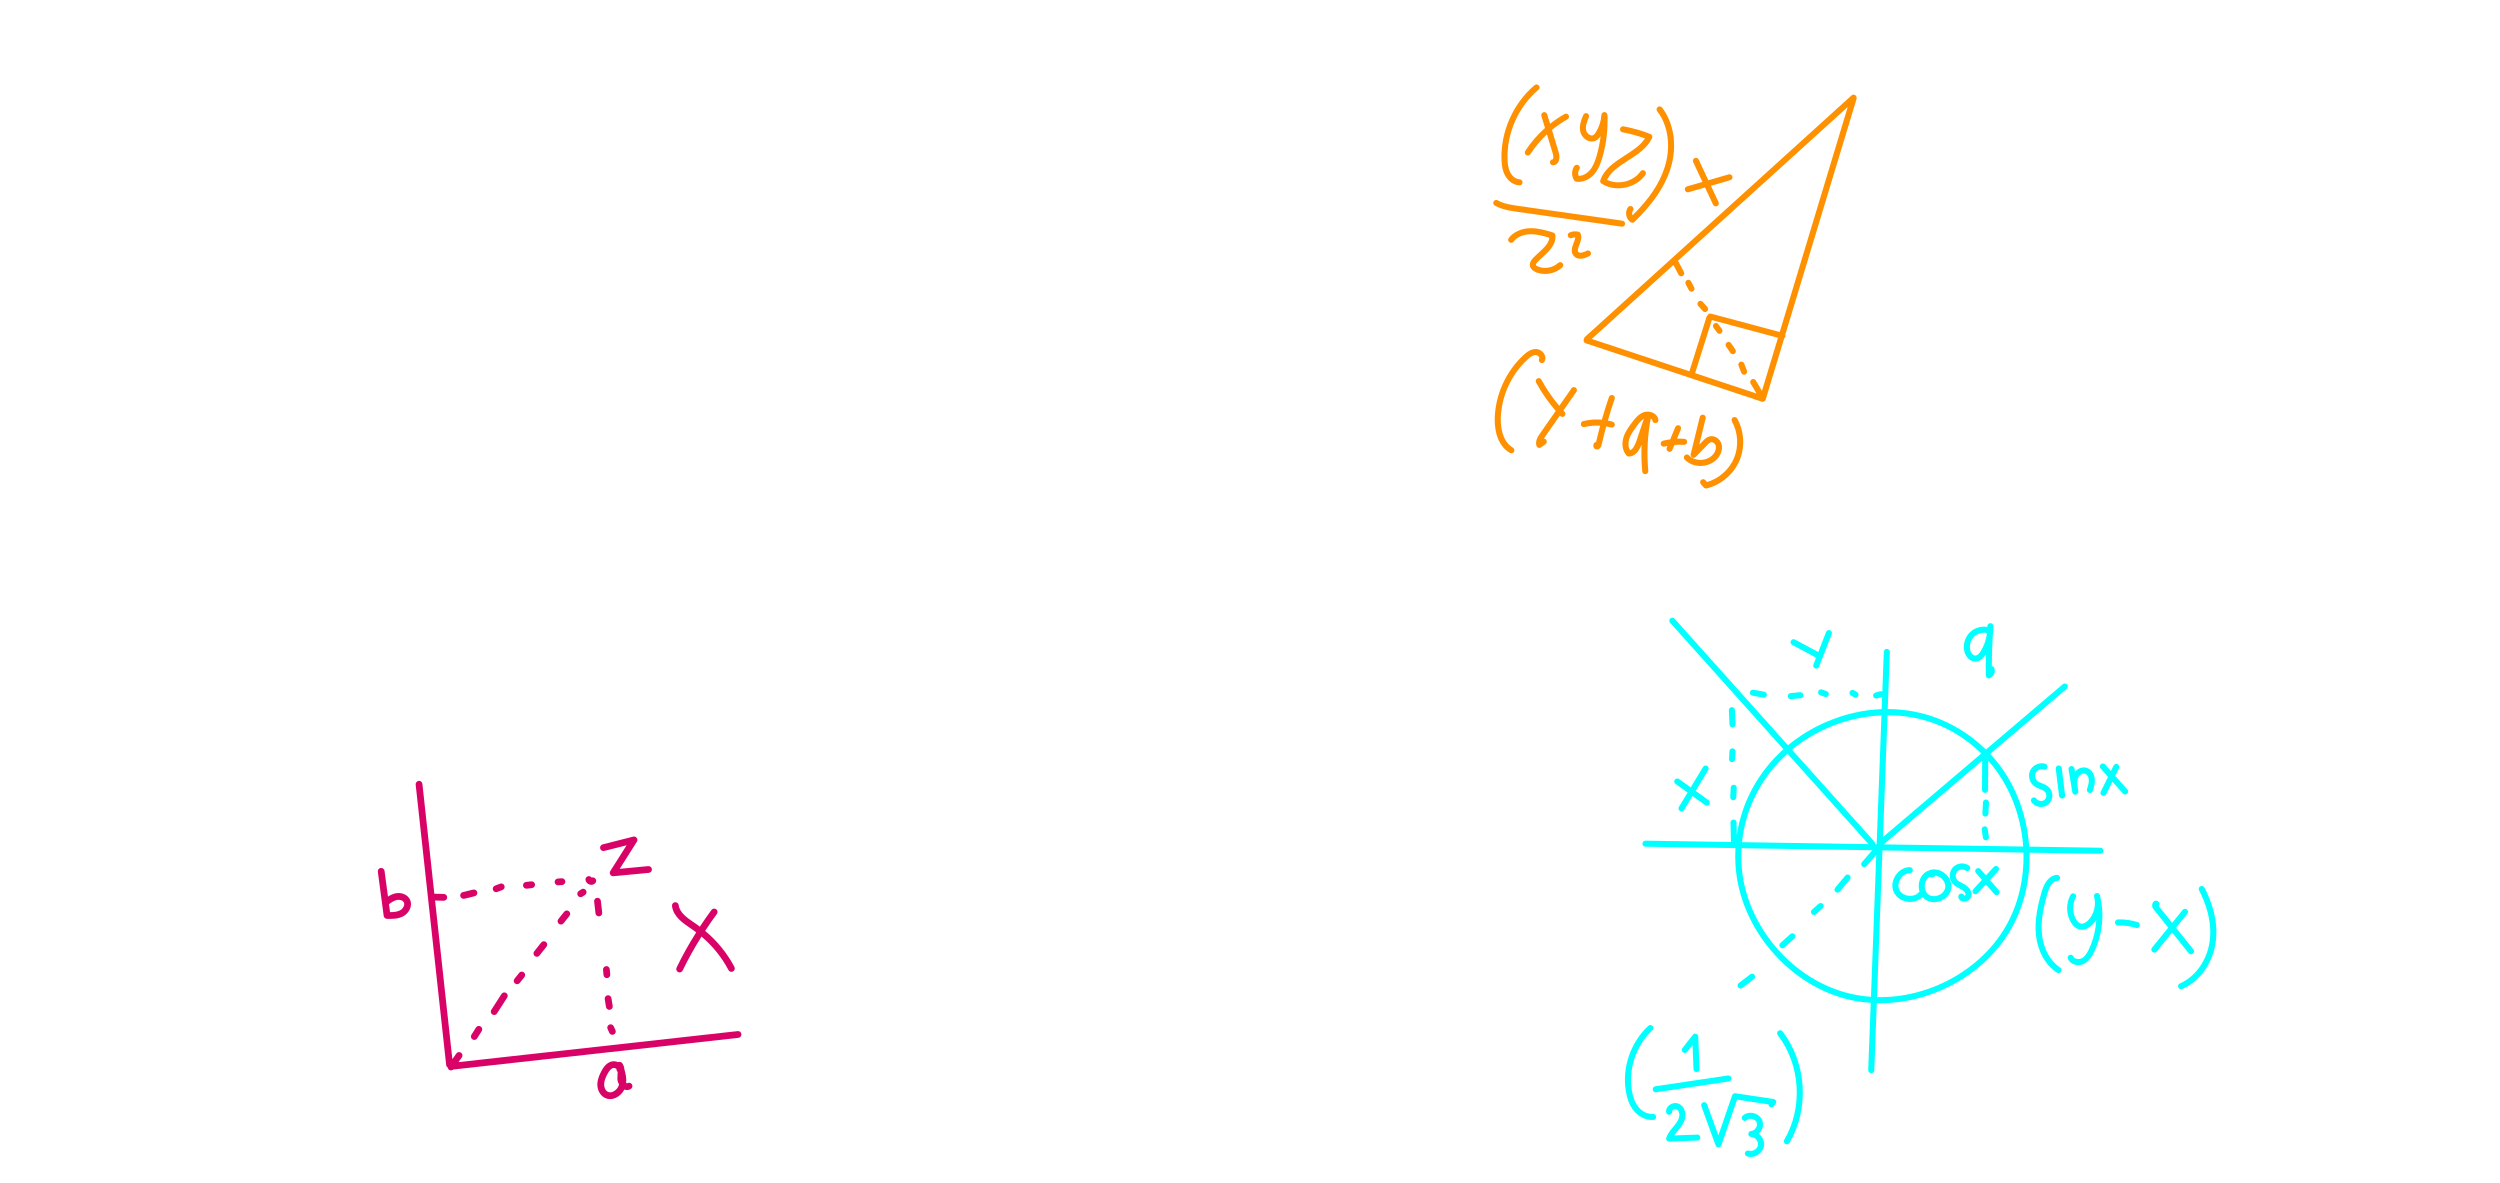<svg width="826" height="391" viewBox="0 0 826 391" fill="none" xmlns="http://www.w3.org/2000/svg">
<g filter="url(#filter0_f_15_429)">
<path d="M138.322 258.019C137.711 258.089 137.267 258.635 137.337 259.246L147.419 351.899C147.459 352.243 147.66 352.524 147.927 352.696C147.961 352.996 148.118 353.282 148.386 353.465C148.619 353.63 148.896 353.688 149.151 353.659C149.362 353.635 149.563 353.522 149.727 353.38L243.977 342.901C244.589 342.831 245.031 342.274 244.961 341.663C244.892 341.052 244.346 340.608 243.724 340.679L151.506 350.925L152.599 349.36C152.958 348.857 152.832 348.152 152.32 347.805C151.806 347.447 151.111 347.572 150.765 348.084L149.459 349.955L143.749 297.532L146.606 297.611C146.606 297.611 146.717 297.598 146.761 297.593C147.306 297.531 147.738 297.076 147.752 296.512C147.771 295.891 147.285 295.383 146.664 295.364L143.571 295.279C143.571 295.279 143.526 295.284 143.504 295.287L139.557 258.981C139.488 258.37 138.942 257.926 138.329 257.985L138.322 258.019Z" fill="#D90368"/>
<path d="M156.336 293.921L152.908 294.752C152.306 294.9 151.936 295.505 152.084 296.107C152.215 296.666 152.74 297.022 153.295 296.959C153.34 296.954 153.384 296.949 153.429 296.944L156.856 296.113C157.458 295.965 157.828 295.36 157.68 294.758C157.533 294.156 156.928 293.786 156.326 293.934L156.336 293.921Z" fill="#D90368"/>
<path d="M165.218 291.972L163.534 292.604C162.951 292.817 162.665 293.468 162.877 294.041C163.057 294.538 163.551 294.819 164.051 294.762C164.14 294.752 164.229 294.741 164.314 294.698L166.008 294.065C166.592 293.852 166.877 293.201 166.666 292.628C166.453 292.045 165.801 291.759 165.229 291.971L165.218 291.972Z" fill="#D90368"/>
<path d="M175.528 291.199L173.795 291.397C173.184 291.467 172.741 292.024 172.811 292.635C172.881 293.246 173.438 293.689 174.049 293.619L175.782 293.421C176.393 293.351 176.836 292.794 176.766 292.183C176.696 291.572 176.139 291.129 175.528 291.199Z" fill="#D90368"/>
<path d="M185.739 292.407C185.739 292.407 185.772 292.403 185.794 292.401C186.383 292.333 186.819 291.811 186.785 291.218C186.737 290.605 186.211 290.136 185.597 290.183L184.291 290.276C183.689 290.323 183.209 290.85 183.258 291.475C183.305 292.088 183.832 292.557 184.456 292.508L185.762 292.415L185.739 292.407Z" fill="#D90368"/>
<path d="M195.488 289.965C195.257 289.62 194.855 289.452 194.397 289.482C193.787 289.563 193.357 290.129 193.45 290.749C193.551 291.435 194.044 292.009 194.746 292.244C195.027 292.336 195.311 292.36 195.589 292.328C196 292.281 196.385 292.102 196.665 291.8C197.098 291.356 197.085 290.649 196.642 290.215C196.325 289.903 195.865 289.82 195.476 289.966L195.488 289.965Z" fill="#D90368"/>
<path d="M198.523 297.62C198.453 297.009 197.896 296.566 197.285 296.636C196.674 296.706 196.232 297.263 196.301 297.874L196.748 301.784C196.818 302.395 197.375 302.838 197.986 302.768C198.597 302.698 199.04 302.141 198.97 301.53L198.523 297.62Z" fill="#D90368"/>
<path d="M201.465 320.209C201.406 319.596 200.859 319.141 200.247 319.2C199.672 319.288 199.179 319.806 199.238 320.418L199.404 322.166C199.463 322.778 200.01 323.233 200.622 323.175L200.644 323.172C201.244 323.104 201.688 322.558 201.631 321.957L201.465 320.209Z" fill="#D90368"/>
<path d="M200.227 332.719C200.329 333.315 200.87 333.714 201.459 333.647C201.481 333.644 201.492 333.643 201.514 333.641C202.122 333.537 202.54 332.961 202.437 332.354L202.017 329.768C201.914 329.161 201.336 328.732 200.73 328.846C200.123 328.949 199.705 329.526 199.808 330.133L200.227 332.719Z" fill="#D90368"/>
<path d="M201.316 341.26C201.525 341.709 201.991 341.948 202.458 341.895C202.569 341.882 202.689 341.846 202.807 341.799C203.363 341.544 203.613 340.874 203.347 340.319L202.765 339.069C202.51 338.513 201.841 338.274 201.285 338.529C200.729 338.784 200.479 339.454 200.745 340.008L201.327 341.259L201.316 341.26Z" fill="#D90368"/>
<path d="M156.129 343.419C156.348 343.563 156.612 343.612 156.846 343.585C157.168 343.548 157.473 343.367 157.664 343.064L159.159 340.687C159.493 340.165 159.336 339.474 158.802 339.141C158.282 338.818 157.589 338.964 157.256 339.498L155.761 341.874C155.427 342.397 155.585 343.088 156.118 343.421L156.129 343.419Z" fill="#D90368"/>
<path d="M170.155 324.935C170.403 325.132 170.693 325.211 170.982 325.178C171.271 325.145 171.536 325.002 171.723 324.767L173.269 322.834C173.653 322.352 173.584 321.651 173.09 321.268C172.607 320.884 171.906 320.953 171.523 321.447L169.977 323.379C169.594 323.862 169.663 324.563 170.156 324.946L170.155 324.935Z" fill="#D90368"/>
<path d="M165.701 328.404L162.337 333.628C162.002 334.15 162.149 334.842 162.671 335.176C162.901 335.319 163.156 335.38 163.4 335.352C163.722 335.315 164.029 335.145 164.209 334.843L167.573 329.619C167.907 329.097 167.761 328.405 167.239 328.07C166.716 327.736 166.024 327.883 165.69 328.405L165.701 328.404Z" fill="#D90368"/>
<path d="M176.672 315.884C176.92 316.081 177.209 316.149 177.498 316.116C177.787 316.083 178.052 315.94 178.25 315.704L180.562 312.795C180.946 312.312 180.866 311.612 180.383 311.228C179.901 310.845 179.201 310.925 178.817 311.408L176.505 314.317C176.121 314.799 176.201 315.499 176.684 315.883L176.672 315.884Z" fill="#D90368"/>
<path d="M184.638 305.228C184.886 305.424 185.175 305.493 185.464 305.46C185.753 305.427 186.018 305.284 186.216 305.047L188.146 302.632C188.529 302.149 188.449 301.449 187.967 301.066C187.484 300.682 186.784 300.762 186.4 301.245L184.47 303.66C184.087 304.143 184.167 304.843 184.649 305.226L184.638 305.228Z" fill="#D90368"/>
<path d="M192.058 293.834L191.241 294.367C190.729 294.706 190.583 295.398 190.911 295.912C191.156 296.278 191.57 296.456 191.981 296.409C192.148 296.39 192.311 296.338 192.467 296.23L193.284 295.697C193.797 295.357 193.943 294.666 193.603 294.153C193.263 293.64 192.57 293.483 192.057 293.823L192.058 293.834Z" fill="#D90368"/>
<path d="M198.292 280.337C198.44 280.939 199.044 281.298 199.657 281.149L207.029 279.282L201.642 287.787C201.414 288.151 201.409 288.601 201.631 288.97C201.853 289.338 202.27 289.538 202.694 289.501L214.384 288.39L214.406 288.388C215.006 288.319 215.45 287.773 215.392 287.172C215.334 286.56 214.787 286.105 214.174 286.163L204.756 287.06L210.429 278.106C210.677 277.717 210.654 277.225 210.386 276.85C210.118 276.476 209.649 276.304 209.201 276.423L199.106 278.983C198.504 279.131 198.146 279.746 198.292 280.337Z" fill="#D90368"/>
<path d="M127.852 303.58C128.688 303.609 129.635 303.624 130.59 303.515C131.49 303.412 132.409 303.183 133.269 302.725C135.198 301.683 136.507 299.159 135.378 297.059C134.566 295.565 132.665 294.781 130.748 295.146C129.802 295.333 128.948 295.746 128.183 296.239L127.053 287.724C126.972 287.115 126.397 286.719 125.795 286.765C125.185 286.846 124.755 287.413 124.836 288.023L126.773 302.612C126.835 303.156 127.298 303.565 127.852 303.58ZM131.18 297.348C131.972 297.19 133.033 297.417 133.418 298.127C133.888 298.985 133.155 300.251 132.212 300.764C131.246 301.279 130.042 301.372 128.871 301.371L128.526 298.743C129.355 298.119 130.233 297.535 131.18 297.348Z" fill="#D90368"/>
<path d="M206.285 353.229C206.21 352.574 206.034 351.919 205.604 351.304C205.294 350.856 204.702 350.698 204.2 350.936C203.406 350.587 202.477 350.536 201.689 350.829C200.155 351.387 199.269 352.793 198.659 353.955C198.069 355.091 197.386 356.599 197.362 358.267C197.34 360.138 198.247 361.869 199.688 362.661C200.409 363.062 201.226 363.216 202.059 363.121C202.481 363.073 202.907 362.957 203.326 362.785C204.582 362.259 205.668 361.223 206.282 359.994C207 360.272 207.769 360.206 208.431 359.793C208.956 359.463 209.113 358.77 208.784 358.256C208.454 357.731 207.762 357.585 207.236 357.904C207.194 357.931 207.162 357.946 207.043 357.892C206.995 357.864 206.934 357.826 206.885 357.786C207.038 356.272 206.731 354.765 206.274 353.231L206.285 353.229ZM204.531 358.359C204.531 358.359 204.516 358.429 204.498 358.464C204.225 359.43 203.417 360.332 202.482 360.721C202.042 360.906 201.394 361.048 200.781 360.701C199.952 360.244 199.592 359.16 199.604 358.281C199.613 357.087 200.174 355.886 200.644 354.977C201.07 354.174 201.647 353.219 202.468 352.912C202.533 352.893 202.598 352.874 202.676 352.865C202.943 352.835 203.254 352.901 203.485 353.054C203.583 353.122 203.697 353.233 203.7 353.356C203.705 353.693 203.85 353.98 204.088 354.19C204.083 354.438 204.055 354.689 204.041 354.96C204.005 355.437 203.97 355.914 203.977 356.374C203.987 357.049 204.202 357.744 204.541 358.347L204.531 358.359Z" fill="#D90368"/>
<path d="M236.636 300.422C236.143 300.05 235.446 300.153 235.074 300.645C233.738 302.441 232.464 304.297 231.227 306.172C230.858 305.899 230.499 305.614 230.12 305.353L229.485 304.919C227.058 303.272 224.555 301.566 224.248 299.069C224.178 298.458 223.622 298.026 223.011 298.096L223 298.097C222.389 298.167 221.947 298.735 222.028 299.345C222.463 302.852 225.525 304.933 228.234 306.773L228.857 307.197C229.259 307.466 229.642 307.771 230.024 308.054C227.651 311.814 225.46 315.688 223.543 319.689C223.28 320.248 223.513 320.908 224.062 321.182C224.264 321.272 224.47 321.305 224.67 321.282C225.037 321.24 225.382 321.009 225.555 320.652C227.411 316.804 229.506 313.076 231.781 309.451C235.408 312.525 238.46 316.285 240.675 320.499C240.892 320.925 241.345 321.143 241.789 321.092C241.922 321.077 242.053 321.04 242.18 320.969C242.732 320.681 242.936 320.005 242.65 319.463C240.25 314.91 236.939 310.854 232.983 307.558C234.229 305.66 235.502 303.793 236.858 301.972C237.229 301.479 237.126 300.771 236.634 300.411L236.636 300.422Z" fill="#D90368"/>
<path d="M546.102 368.035C544.402 368.176 542.557 367.269 541.299 365.681C540.218 364.322 539.503 362.502 539.127 360.119C538.006 353.031 540.684 345.291 545.947 340.399C546.348 340.02 546.371 339.39 546.001 338.99C545.622 338.59 544.993 338.557 544.592 338.936C538.771 344.349 535.917 352.581 537.158 360.427C537.586 363.153 538.436 365.28 539.732 366.92C541.207 368.78 543.34 369.923 545.437 370.033C545.716 370.048 545.987 370.042 546.258 370.026C546.811 369.985 547.217 369.495 547.176 368.952C547.135 368.4 546.645 367.993 546.102 368.035Z" fill="#00FFFF"/>
<path d="M557.461 347.511L559.221 345.27L559.534 353.247C559.557 353.769 559.966 354.181 560.475 354.208C560.505 354.209 560.535 354.211 560.565 354.213C561.117 354.191 561.552 353.724 561.521 353.171L561.1 342.475C561.082 342.053 560.81 341.688 560.406 341.567C560.003 341.436 559.575 341.573 559.307 341.9L555.873 346.286C555.53 346.719 555.607 347.354 556.04 347.687C556.473 348.03 557.108 347.953 557.441 347.52L557.461 347.511Z" fill="#00FFFF"/>
<path d="M546.07 360.042C546.145 360.517 546.538 360.868 547.007 360.893C547.077 360.896 547.137 360.899 547.208 360.883L571.217 357.314C571.762 357.232 572.14 356.721 572.058 356.176C571.976 355.631 571.465 355.264 570.92 355.336L546.911 358.905C546.366 358.986 545.989 359.497 546.07 360.042Z" fill="#00FFFF"/>
<path d="M560.765 374.871L553.159 375.154C553.507 374.641 553.924 374.133 554.351 373.624L554.512 373.422C555.463 372.27 556.42 371.019 556.763 369.455C557.13 367.802 556.591 365.66 554.875 364.769C553.91 364.268 552.663 364.373 551.697 365.024C550.846 365.6 550.388 366.497 550.48 367.423C550.531 367.977 551.021 368.373 551.575 368.322C552.128 368.271 552.524 367.781 552.473 367.227C552.447 366.965 552.677 366.767 552.813 366.674C553.166 366.432 553.649 366.378 553.951 366.534C554.741 366.945 555.01 368.121 554.813 369.012C554.564 370.141 553.769 371.17 552.967 372.13L552.807 372.322C551.931 373.377 551.022 374.481 550.539 375.868C550.432 376.183 550.484 376.526 550.681 376.787C550.858 377.026 551.131 377.171 551.431 377.186C551.461 377.188 551.491 377.189 551.521 377.191L560.832 376.838C561.384 376.816 561.819 376.348 561.798 375.797C561.777 375.245 561.319 374.8 560.757 374.831L560.765 374.871Z" fill="#00FFFF"/>
<path d="M586.014 363.116L573.396 361.213C572.919 361.148 572.454 361.424 572.3 361.877L567.752 375.107L563.996 364.797C563.803 364.276 563.236 364.006 562.716 364.199C562.195 364.392 561.925 364.958 562.118 365.479L566.846 378.444C566.987 378.822 567.334 379.081 567.733 379.102C567.753 379.103 567.773 379.104 567.793 379.105C568.214 379.097 568.589 378.826 568.729 378.433L573.927 363.314L584.3 364.879C584.315 365.16 584.441 365.437 584.681 365.62C585.114 365.963 585.749 365.886 586.083 365.443L586.652 364.711C586.866 364.432 586.926 364.055 586.793 363.727C586.66 363.4 586.362 363.164 586.015 363.106L586.014 363.116Z" fill="#00FFFF"/>
<path d="M581.107 374.595C581.36 374.348 581.595 374.07 581.802 373.76C582.532 372.617 582.694 371.253 582.233 370.108C581.773 368.962 580.706 368.095 579.381 367.785C578.055 367.476 576.717 367.786 575.803 368.609C575.393 368.978 575.35 369.607 575.729 370.017C576.098 370.427 576.727 370.47 577.137 370.091C577.578 369.704 578.246 369.568 578.939 369.725C579.632 369.881 580.17 370.3 580.392 370.852C580.614 371.395 580.518 372.071 580.136 372.672C579.755 373.262 579.175 373.633 578.592 373.662C578.051 373.684 577.626 374.132 577.638 374.674C577.65 375.215 578.089 375.628 578.618 375.666C579.199 375.657 579.851 376.011 580.293 376.555C580.736 377.099 580.94 377.781 580.839 378.376C580.738 378.972 580.307 379.55 579.707 379.909C579.098 380.268 578.391 380.371 577.821 380.171C577.299 379.993 576.734 380.274 576.557 380.795C576.379 381.317 576.66 381.882 577.181 382.06C577.516 382.177 577.873 382.236 578.232 382.255C579.071 382.299 579.944 382.084 580.729 381.615C581.846 380.952 582.602 379.89 582.814 378.71C583.026 377.529 582.671 376.279 581.843 375.274C581.626 375.013 581.388 374.78 581.138 374.577L581.107 374.595Z" fill="#00FFFF"/>
<path d="M587.544 340.605C587.105 340.943 587.023 341.569 587.36 342.007C594.871 351.754 595.748 365.979 589.515 376.577C589.24 377.054 589.398 377.663 589.874 377.948C590.019 378.036 590.177 378.074 590.327 378.082C590.687 378.101 591.047 377.919 591.244 377.589C597.884 366.301 596.944 351.161 588.957 340.779C588.619 340.341 587.992 340.258 587.554 340.596L587.544 340.605Z" fill="#00FFFF"/>
<path d="M664.534 306.856C668.836 299.281 670.779 290.49 670.537 281.725L693.97 282.092C694.52 282.1 694.974 281.664 694.983 281.103C694.992 280.553 694.567 280.06 693.995 280.09L670.441 279.728C669.693 268.403 665.288 257.287 657.557 249.082L682.846 227.585C683.265 227.227 683.318 226.598 682.959 226.179C682.601 225.76 681.973 225.707 681.553 226.065L656.149 247.656C647.176 238.885 635.72 234.299 623.705 234.271L624.411 215.432C624.44 214.883 624.014 214.42 623.464 214.391L623.444 214.39C622.895 214.361 622.432 214.798 622.413 215.347L621.926 228.47C621.702 228.348 621.443 228.314 621.179 228.391L619.594 228.838C619.065 228.991 618.755 229.546 618.898 230.074C619.016 230.5 619.392 230.781 619.811 230.803C619.921 230.808 620.022 230.794 620.133 230.769L621.719 230.322C621.719 230.322 621.801 230.276 621.853 230.249L621.701 234.296C615.54 234.534 609.266 235.968 603.138 238.641C598.558 240.634 594.407 243.211 590.754 246.234L553.271 204.406C552.902 203.996 552.272 203.963 551.863 204.332C551.453 204.701 551.42 205.33 551.789 205.74L589.244 247.537C580.943 254.993 575.496 264.921 573.842 275.84L573.747 271.739C573.736 271.188 573.278 270.753 572.726 270.764C572.175 270.776 571.741 271.234 571.752 271.785L571.907 278.192L543.671 277.754C543.121 277.746 542.667 278.182 542.658 278.743C542.65 279.283 543.067 279.725 543.606 279.754C543.616 279.754 543.626 279.755 543.646 279.756L573.393 280.212C573.297 282.04 573.291 283.892 573.403 285.76C574.641 306.483 590.851 325.648 611.094 330.323C613.399 330.854 615.735 331.187 618.09 331.34L617.259 353.517C617.23 354.066 617.657 354.529 618.206 354.558L618.226 354.559C618.775 354.588 619.239 354.151 619.257 353.602L620.087 331.445C637.759 331.87 655.786 322.269 664.544 306.856L664.534 306.856ZM662.794 305.863C654.399 320.645 637.094 329.852 620.152 329.445L621.96 280.974L668.546 281.691C668.796 290.116 666.93 298.58 662.794 305.863ZM668.45 279.694L622.375 278.983L654.905 251.336L654.861 260.967C654.863 261.508 655.281 261.94 655.81 261.968C655.83 261.969 655.84 261.97 655.86 261.971C656.411 261.97 656.865 261.523 656.864 260.972L656.908 251.331C663.793 259.072 667.734 269.282 668.46 279.694L668.45 279.694ZM654.62 248.948L622.131 276.566L623.638 236.32C634.063 236.296 645.159 239.731 654.63 248.949L654.62 248.948ZM603.944 240.466C609.16 238.196 615.239 236.651 621.633 236.365L620.044 278.941L619.473 278.931C619.549 278.624 619.497 278.281 619.27 278.029L592.098 247.716C595.594 244.825 599.558 242.369 603.944 240.466ZM590.588 249.019L617.362 278.9L575.559 278.253C576.72 266.968 582.098 256.645 590.588 249.019ZM611.546 328.374C592.134 323.892 576.594 305.514 575.402 285.645C575.297 283.827 575.29 282.034 575.394 280.247L618.578 280.917L615.167 284.864C614.805 285.285 614.852 285.909 615.274 286.271C615.446 286.42 615.662 286.502 615.872 286.513C616.171 286.528 616.468 286.414 616.681 286.165L619.921 282.419L618.165 329.341C615.94 329.185 613.723 328.868 611.546 328.374Z" fill="#00FFFF"/>
<path d="M571.827 260.223L571.663 263.349C571.634 263.898 572.06 264.371 572.609 264.4C573.158 264.428 573.631 264.003 573.66 263.453L573.824 260.328C573.853 259.778 573.427 259.305 572.877 259.277C572.328 259.248 571.855 259.674 571.827 260.223Z" fill="#00FFFF"/>
<path d="M572.457 247.238C571.907 247.209 571.434 247.635 571.406 248.184L571.269 250.791C571.24 251.34 571.666 251.813 572.215 251.842C572.765 251.871 573.238 251.445 573.266 250.896L573.403 248.289C573.432 247.74 573.006 247.267 572.457 247.238Z" fill="#00FFFF"/>
<path d="M572.178 233.635C571.626 233.656 571.201 234.125 571.222 234.676L571.435 239.394C571.458 239.916 571.868 240.318 572.377 240.345C572.407 240.346 572.437 240.348 572.477 240.35C573.029 240.329 573.454 239.86 573.433 239.308L573.219 234.591C573.198 234.039 572.73 233.614 572.178 233.635Z" fill="#00FFFF"/>
<path d="M579.338 227.882C578.803 227.783 578.274 228.136 578.175 228.682C578.076 229.227 578.43 229.747 578.975 229.845L582.605 230.516C582.605 230.516 582.695 230.521 582.735 230.523C583.224 230.548 583.673 230.201 583.769 229.706C583.868 229.16 583.514 228.641 582.969 228.542L579.339 227.872L579.338 227.882Z" fill="#00FFFF"/>
<path d="M591.566 229.013C591.013 229.064 590.616 229.554 590.668 230.107C590.721 230.611 591.122 230.982 591.612 231.008C591.662 231.01 591.712 231.013 591.762 231.006L594.923 230.691C595.476 230.639 595.872 230.15 595.821 229.596C595.77 229.043 595.27 228.646 594.727 228.698L591.566 229.013Z" fill="#00FFFF"/>
<path d="M601.344 229.695L602.897 230.247C602.995 230.282 603.085 230.297 603.184 230.302C603.614 230.325 604.028 230.066 604.18 229.643C604.368 229.122 604.098 228.548 603.577 228.36L602.023 227.808C601.502 227.621 600.928 227.891 600.74 228.412C600.553 228.933 600.823 229.508 601.344 229.695Z" fill="#00FFFF"/>
<path d="M612.554 228.069C612.078 227.794 611.468 227.962 611.193 228.439C610.918 228.915 611.086 229.524 611.562 229.8L612.573 230.383C612.709 230.461 612.867 230.509 613.017 230.517C613.386 230.536 613.746 230.355 613.934 230.014C614.21 229.538 614.041 228.928 613.565 228.653L612.554 228.069Z" fill="#00FFFF"/>
<path d="M564.05 253.066C563.574 252.781 562.966 252.93 562.681 253.405L558.612 260.152L554.752 257.386C554.298 257.062 553.681 257.17 553.358 257.613C553.034 258.067 553.141 258.684 553.585 259.007L557.571 261.86L554.72 266.587C554.435 267.063 554.583 267.671 555.059 267.957C555.205 268.044 555.362 268.093 555.522 268.101C555.882 268.12 556.231 267.948 556.429 267.618L559.203 263.027L563.343 265.987C563.507 266.106 563.685 266.165 563.874 266.175C564.204 266.192 564.532 266.049 564.737 265.76C565.061 265.316 564.953 264.69 564.51 264.366L560.244 261.309L564.4 254.427C564.685 253.951 564.536 253.342 564.061 253.057L564.05 253.066Z" fill="#00FFFF"/>
<path d="M599.714 220.858C599.812 220.893 599.921 220.919 600.021 220.924C600.44 220.946 600.844 220.697 601.005 220.285L605.204 209.529C605.401 209.019 605.151 208.435 604.641 208.238C604.12 208.041 603.546 208.291 603.349 208.801L600.759 215.435L593.064 211.307C592.577 211.041 591.977 211.23 591.711 211.717C591.445 212.203 591.633 212.814 592.121 213.07L600.03 217.309L599.151 219.557C598.954 220.067 599.204 220.651 599.714 220.848L599.714 220.858Z" fill="#00FFFF"/>
<path d="M655.165 265.109L654.974 268.754C654.945 269.303 655.371 269.776 655.92 269.805C656.47 269.833 656.943 269.408 656.971 268.858L657.162 265.213C657.191 264.664 656.765 264.191 656.216 264.162C655.667 264.134 655.194 264.559 655.165 265.109Z" fill="#00FFFF"/>
<path d="M655.602 273.022C655.057 273.104 654.679 273.615 654.761 274.16L655.154 276.794C655.229 277.269 655.621 277.62 656.091 277.644C656.161 277.648 656.22 277.651 656.291 277.635C656.836 277.553 657.214 277.042 657.132 276.497L656.739 273.863C656.658 273.318 656.147 272.931 655.602 273.022Z" fill="#00FFFF"/>
<path d="M674.077 264.607C673.541 264.529 673.094 264.265 672.833 263.891C672.516 263.434 671.901 263.322 671.445 263.628C670.988 263.945 670.875 264.56 671.182 265.016C671.759 265.858 672.71 266.428 673.803 266.586C673.923 266.602 674.052 266.619 674.172 266.625C675.13 266.675 676.057 266.383 676.758 265.809C677.543 265.159 678.036 264.164 678.093 263.065C678.151 261.967 677.775 260.926 677.062 260.197C676.368 259.49 675.475 259.133 674.691 258.821C674.092 258.58 673.533 258.36 673.131 258.019C672.373 257.378 672.147 256.155 672.633 255.289C673.119 254.423 674.274 253.963 675.22 254.263C675.742 254.43 676.308 254.14 676.475 253.618C676.643 253.096 676.352 252.53 675.83 252.362C673.998 251.775 671.82 252.633 670.891 254.316C669.952 256 670.372 258.305 671.849 259.544C672.501 260.099 673.276 260.41 673.962 260.686C674.619 260.951 675.237 261.193 675.646 261.605C675.97 261.933 676.134 262.432 676.106 262.971C676.077 263.51 675.852 263.979 675.496 264.281C675.14 264.573 674.623 264.696 674.097 264.618L674.077 264.607Z" fill="#00FFFF"/>
<path d="M680.087 252.906C679.543 252.977 679.147 253.467 679.218 254.022L680.322 262.962C680.386 263.456 680.788 263.817 681.257 263.842C681.317 263.845 681.377 263.848 681.438 263.831C681.982 263.759 682.379 263.27 682.307 262.715L681.204 253.775C681.132 253.231 680.642 252.834 680.087 252.906Z" fill="#00FFFF"/>
<path d="M690.197 261.967C690.719 262.134 691.285 261.843 691.453 261.312C691.826 260.119 692.257 258.77 692.122 257.341C691.989 255.872 691.087 254.163 689.39 253.673C687.96 253.258 686.544 253.905 685.588 254.956L685.421 253.936C685.329 253.39 684.818 253.023 684.272 253.115C683.727 253.206 683.36 253.718 683.451 254.263L684.365 259.749C684.438 260.473 684.582 261.162 684.709 261.789C684.805 262.245 685.189 262.566 685.639 262.589C685.719 262.593 685.788 262.597 685.87 262.571C686.406 262.469 686.763 261.957 686.681 261.422L686.353 259.472C686.273 258.707 686.292 257.947 686.519 257.258C686.842 256.243 687.912 255.328 688.849 255.587C689.599 255.807 690.071 256.723 690.14 257.518C690.236 258.554 689.888 259.647 689.553 260.701C689.385 261.233 689.676 261.789 690.208 261.957L690.197 261.967Z" fill="#00FFFF"/>
<path d="M694.536 262.865C694.663 262.932 694.792 262.958 694.932 262.966C695.321 262.986 695.703 262.776 695.882 262.415L697.931 258.276L701.402 262.173C701.591 262.383 701.836 262.496 702.095 262.51C702.355 262.523 702.61 262.437 702.809 262.257C703.219 261.888 703.262 261.259 702.883 260.849L698.873 256.353L700.117 253.824C700.363 253.327 700.154 252.725 699.666 252.489C699.168 252.243 698.566 252.451 698.331 252.94L697.445 254.736L695.525 252.583C695.156 252.173 694.527 252.14 694.117 252.509C693.708 252.878 693.665 253.507 694.044 253.917L696.502 256.679L694.095 261.54C693.849 262.038 694.057 262.64 694.546 262.875L694.536 262.865Z" fill="#00FFFF"/>
<path d="M625.73 294.84C626.533 296.524 628.244 297.685 630.324 297.944C630.483 297.963 630.642 297.981 630.802 297.989C632.52 298.079 634.112 297.502 635.212 296.388C635.467 296.682 635.753 296.957 636.071 297.184C636.834 297.724 637.739 298.032 638.698 298.082C639.557 298.127 640.466 297.965 641.337 297.6C643.18 296.815 644.431 295.299 644.704 293.53C644.967 291.762 644.221 289.94 642.687 288.648C641.162 287.357 639.232 286.925 637.53 287.487C637.388 287.54 637.254 287.613 637.148 287.717C636.998 287.719 636.855 287.762 636.711 287.835C635.126 288.663 634.096 290.351 633.961 292.347C633.91 293.135 634.001 293.891 634.225 294.584C634.142 294.639 634.059 294.695 633.984 294.781C633.235 295.694 631.96 296.137 630.568 295.964C629.175 295.791 628.052 295.051 627.537 293.983C627.032 292.915 627.173 291.571 627.926 290.389C628.678 289.206 629.827 288.495 630.999 288.497C631.55 288.495 631.994 288.048 631.992 287.497C631.991 286.946 631.536 286.462 630.993 286.504C629.12 286.506 627.342 287.564 626.229 289.328C625.115 291.092 624.927 293.155 625.729 294.85L625.73 294.84ZM637.547 289.651C637.635 289.705 637.742 289.751 637.841 289.786C638.46 289.999 639.111 289.803 639.468 289.311C639.468 289.311 639.468 289.301 639.479 289.291C640.134 289.396 640.8 289.691 641.375 290.182C642.353 291.004 642.863 292.172 642.707 293.236C642.551 294.299 641.719 295.267 640.542 295.766C639.364 296.265 638.096 296.188 637.217 295.572C636.348 294.955 635.86 293.768 635.946 292.501C636.031 291.264 636.638 290.184 637.546 289.671L637.547 289.651Z" fill="#00FFFF"/>
<path d="M647.396 293.561C647.669 293.706 647.932 293.84 648.195 293.994C648.884 294.4 649.529 295.085 649.419 295.67C649.418 295.69 649.374 295.758 649.271 295.812C649.147 295.886 649.026 295.9 648.946 295.906C648.78 295.446 648.294 295.16 647.798 295.265C647.261 295.377 646.913 295.909 647.025 296.446C647.201 297.296 647.892 297.853 648.801 297.901C648.861 297.904 648.911 297.906 648.971 297.91C649.973 297.892 651.16 297.223 651.383 296.023C651.679 294.386 650.449 293.02 649.216 292.275C648.925 292.099 648.623 291.943 648.31 291.787C647.647 291.441 647.023 291.118 646.628 290.647C646.016 289.904 646.042 288.634 646.69 287.927C647.338 287.22 648.607 287.076 649.4 287.618C649.854 287.932 650.48 287.825 650.795 287.361C651.109 286.906 650.992 286.279 650.548 285.966C648.934 284.85 646.547 285.115 645.229 286.568C643.902 288.011 643.856 290.422 645.109 291.919C645.759 292.704 646.637 293.151 647.407 293.552L647.396 293.561Z" fill="#00FFFF"/>
<path d="M652.654 295.469C652.943 295.484 653.229 295.379 653.441 295.15L656.138 292.227L658.914 295.426C659.104 295.636 659.358 295.76 659.617 295.774C659.877 295.787 660.121 295.71 660.321 295.53C660.74 295.171 660.784 294.533 660.415 294.123L657.487 290.755L660.215 287.794C660.587 287.393 660.56 286.76 660.159 286.379C659.758 286.008 659.116 286.034 658.745 286.435L656.165 289.234L654.361 287.157C654.002 286.737 653.364 286.694 652.954 287.053C652.535 287.412 652.491 288.05 652.861 288.46L654.816 290.705L651.97 293.801C651.598 294.202 651.625 294.844 652.026 295.216C652.207 295.385 652.423 295.467 652.653 295.479L652.654 295.469Z" fill="#00FFFF"/>
<path d="M575.028 326.621C575.258 326.633 575.492 326.565 575.69 326.416L579.508 323.481C579.947 323.144 580.029 322.517 579.692 322.079C579.354 321.641 578.728 321.558 578.29 321.895L574.471 324.82C574.033 325.157 573.95 325.784 574.288 326.222C574.476 326.462 574.749 326.597 575.028 326.611L575.028 326.621Z" fill="#00FFFF"/>
<path d="M591.523 308.609L588.233 311.571C587.823 311.94 587.79 312.57 588.159 312.979C588.349 313.19 588.594 313.293 588.853 313.306C589.113 313.32 589.368 313.233 589.577 313.054L592.867 310.092C593.277 309.723 593.31 309.094 592.941 308.684C592.572 308.274 591.942 308.241 591.533 308.61L591.523 308.609Z" fill="#00FFFF"/>
<path d="M600.879 298.595L598.673 300.562C598.264 300.931 598.221 301.56 598.599 301.98C598.788 302.191 599.033 302.304 599.292 302.317C599.552 302.331 599.807 302.244 600.007 302.064L602.213 300.097C602.622 299.728 602.665 299.099 602.286 298.689C601.917 298.279 601.288 298.246 600.878 298.615L600.879 298.595Z" fill="#00FFFF"/>
<path d="M609.688 289.293L606.344 293.294C605.991 293.716 606.048 294.35 606.471 294.702C606.643 294.841 606.85 294.922 607.059 294.933C607.359 294.949 607.666 294.825 607.879 294.576L611.223 290.575C611.575 290.153 611.519 289.519 611.096 289.167C610.674 288.814 610.04 288.871 609.688 289.293Z" fill="#00FFFF"/>
<path d="M652.544 218.598C653.505 218.618 654.878 218.209 656.146 216.183C656.084 218.513 656.082 220.836 656.111 223.151C656.114 223.481 656.288 223.791 656.568 223.976C656.714 224.073 656.881 224.122 657.061 224.132C657.211 224.14 657.373 224.108 657.516 224.045C658.746 223.509 659.384 222.04 658.939 220.775C658.809 220.398 658.471 220.15 658.093 220.11C658.1 216.726 658.208 213.327 658.414 209.953C658.578 208.94 658.651 207.913 658.625 206.88C658.613 206.349 658.204 205.937 657.656 205.898C657.126 205.88 656.674 206.287 656.626 206.815C656.62 206.925 656.615 207.025 656.609 207.135C654.654 206.812 652.561 207.383 651.081 208.688C649.254 210.304 648.433 212.975 649.05 215.341C649.458 216.924 650.696 218.511 652.545 218.588L652.544 218.598ZM652.403 210.199C653.317 209.396 654.549 209 655.757 209.063C655.997 209.075 656.236 209.108 656.464 209.15C656.453 209.35 656.443 209.549 656.433 209.739C656.139 211.526 655.528 213.257 654.623 214.852C654.248 215.513 653.479 216.624 652.599 216.598C652.599 216.598 652.579 216.597 652.569 216.596C651.83 216.558 651.195 215.673 650.989 214.841C650.565 213.187 651.133 211.324 652.413 210.2L652.403 210.199Z" fill="#00FFFF"/>
<path d="M687.705 316.631C687.17 316.904 686.447 316.946 685.877 316.736C685.611 316.642 685.252 316.433 685.082 316.043C684.868 315.531 684.28 315.3 683.768 315.514C683.256 315.727 683.025 316.316 683.238 316.828C683.586 317.647 684.274 318.284 685.178 318.612C685.58 318.763 685.997 318.845 686.426 318.867C687.175 318.907 687.924 318.756 688.592 318.43C690.309 317.569 691.29 315.868 691.954 314.47C694.596 308.941 695.32 302.4 693.97 296.421C693.922 296.198 693.873 295.986 693.814 295.772C693.672 295.244 693.127 294.935 692.599 295.078C692.071 295.22 691.752 295.754 691.884 296.292C691.934 296.485 691.975 296.667 692.025 296.86C692.524 299.37 691.76 302.113 690.009 303.984C689.691 304.328 688.572 305.421 687.485 305.144C686.813 304.979 686.288 304.3 685.965 303.763C684.686 301.613 684.633 298.806 685.839 296.616C686.105 296.129 685.927 295.519 685.439 295.263C684.952 294.998 684.342 295.176 684.086 295.663C682.548 298.467 682.61 302.055 684.249 304.804C684.985 306.044 685.945 306.836 687.002 307.101C688.466 307.458 690.091 306.833 691.469 305.363C691.894 304.904 692.27 304.413 692.608 303.88C692.432 307.256 691.605 310.607 690.165 313.636C689.636 314.74 688.885 316.082 687.713 316.672L687.705 316.631Z" fill="#00FFFF"/>
<path d="M699.819 305.78C701.816 305.704 703.793 305.988 705.705 306.579C705.784 306.603 705.873 306.618 705.953 306.622C706.393 306.645 706.818 306.367 706.961 305.924C707.129 305.402 706.838 304.836 706.306 304.668C704.178 303.996 701.971 303.69 699.744 303.773C699.192 303.794 698.757 304.252 698.778 304.804C698.8 305.356 699.257 305.801 699.809 305.769L699.819 305.78Z" fill="#00FFFF"/>
<path d="M722.567 300.483C722.134 300.139 721.511 300.197 721.157 300.629L717.679 304.913L713.252 299.374C713.529 299.058 713.584 298.58 713.354 298.198C713.105 297.784 712.706 297.563 712.264 297.59C711.822 297.617 711.436 297.907 711.232 298.367C711.005 298.886 710.961 299.714 711.431 300.3L716.384 306.497L711.021 313.106C710.678 313.539 710.735 314.162 711.167 314.516C711.34 314.655 711.537 314.725 711.747 314.736C712.056 314.752 712.363 314.628 712.577 314.369L717.662 308.096L723.141 314.942C723.33 315.173 723.594 315.297 723.873 315.311C724.113 315.324 724.347 315.256 724.545 315.096C724.974 314.748 725.047 314.121 724.699 313.692L718.947 306.511L722.694 301.891C723.037 301.458 722.979 300.835 722.547 300.482L722.567 300.483Z" fill="#00FFFF"/>
<path d="M679.711 291.058C680.264 291.027 680.689 290.559 680.658 290.006C680.626 289.454 680.148 289.028 679.606 289.06C677.979 289.145 675.779 290.231 674.474 294.889C673.304 299.064 672.174 304.002 672.668 308.904C673.21 314.24 675.8 318.892 679.587 321.353C679.742 321.451 679.909 321.5 680.079 321.509C680.429 321.527 680.768 321.365 680.974 321.055C681.279 320.591 681.141 319.972 680.676 319.668C677.393 317.533 675.145 313.43 674.662 308.688C674.191 304.117 675.278 299.418 676.399 295.421C676.941 293.476 677.964 291.147 679.722 291.049L679.711 291.058Z" fill="#00FFFF"/>
<path d="M726.993 292.834C726.509 293.089 726.317 293.699 726.572 294.183C728.721 298.281 731.064 304.583 730.018 311.367C729.079 317.446 725.245 322.773 720.235 324.924C719.724 325.138 719.492 325.726 719.716 326.239C719.867 326.597 720.216 326.826 720.585 326.845C720.735 326.853 720.887 326.831 721.03 326.768C726.746 324.314 730.944 318.535 732.004 311.681C733.129 304.36 730.638 297.621 728.352 293.265C728.097 292.781 727.487 292.589 727.003 292.844L726.993 292.834Z" fill="#00FFFF"/>
<path d="M258.664 111.928C258.727 111.385 258.337 110.881 257.784 110.822L139.73 97.16C139.462 97.127 139.213 97.206 139.009 97.363C138.951 97.379 138.893 97.372 138.829 97.4C138.301 97.616 138.079 98.197 138.3 98.712L162.132 155.207C162.243 155.453 162.441 155.65 162.692 155.745C162.943 155.841 163.225 155.834 163.462 155.728L182.769 146.971C182.978 147.02 183.193 147.011 183.394 146.921C183.403 146.917 183.412 146.913 183.43 146.905C183.622 146.819 183.754 146.65 183.851 146.475L258.009 112.836C258.173 112.763 258.295 112.642 258.395 112.499C258.535 112.348 258.646 112.156 258.674 111.924L258.664 111.928ZM165.455 147.862C164.929 147.692 164.367 147.977 164.197 148.503L163.008 152.128L154.701 132.433L171.539 125.037L181.54 145.331L164.865 152.895L166.096 149.119C166.266 148.594 165.981 148.031 165.455 147.862ZM172.967 123.431C172.723 122.937 172.119 122.715 171.625 122.981C171.47 123.051 171.357 123.167 171.272 123.293L171.131 123.028L153.919 130.592L140.715 99.283L176.873 103.469L175.567 106.884C175.371 107.399 175.629 107.974 176.145 108.17C176.409 108.271 176.674 108.25 176.911 108.144C177.148 108.037 177.335 107.844 177.44 107.589L178.817 103.967C178.852 103.874 178.856 103.785 178.86 103.695L254.097 112.4L183.356 144.493L172.963 123.422L172.967 123.431Z" fill="white"/>
<path d="M166.157 145.201C166.357 145.111 166.529 144.957 166.632 144.746L167.777 142.511C168.03 142.025 167.836 141.421 167.345 141.159C166.85 140.91 166.256 141.1 165.994 141.591L164.849 143.826C164.596 144.312 164.79 144.916 165.28 145.178C165.565 145.324 165.883 145.324 166.147 145.205L166.157 145.201Z" fill="white"/>
<path d="M168.8 137.93C169.065 137.811 169.276 137.574 169.356 137.264L169.976 134.837C170.11 134.305 169.788 133.759 169.253 133.616C168.721 133.482 168.175 133.804 168.032 134.339L167.412 136.766C167.278 137.298 167.6 137.844 168.135 137.987C168.361 138.05 168.59 138.024 168.791 137.934L168.8 137.93Z" fill="white"/>
<path d="M170.946 130.159C171.228 130.032 171.445 129.782 171.507 129.458L171.922 127.55C172.043 127.014 171.703 126.476 171.157 126.359C170.621 126.238 170.083 126.578 169.966 127.124L169.542 129.036C169.421 129.572 169.761 130.11 170.307 130.227C170.525 130.272 170.745 130.249 170.927 130.167L170.946 130.159Z" fill="white"/>
<path d="M173.189 117.675C172.641 117.603 172.141 118.003 172.078 118.546L171.814 120.814C171.751 121.357 172.141 121.861 172.685 121.924C172.872 121.95 173.052 121.913 173.207 121.843C173.518 121.704 173.749 121.413 173.791 121.044L174.056 118.776C174.119 118.233 173.728 117.729 173.184 117.666L173.189 117.675Z" fill="white"/>
<path d="M174.741 110.708L173.948 112.774C173.752 113.29 174.01 113.864 174.525 114.06C174.79 114.161 175.054 114.141 175.292 114.034C175.529 113.928 175.716 113.734 175.821 113.479L176.614 111.413C176.81 110.897 176.552 110.322 176.036 110.126C175.521 109.93 174.946 110.188 174.75 110.704L174.741 110.708Z" fill="white"/>
<path d="M208.027 85.479C207.522 85.257 206.935 85.488 206.712 85.993L203.805 92.604L199.328 89.736C198.866 89.44 198.247 89.575 197.95 90.037C197.653 90.499 197.789 91.118 198.251 91.415L202.99 94.45L200.468 100.186C200.246 100.692 200.477 101.279 200.982 101.501C201.255 101.62 201.546 101.61 201.792 101.499C202.011 101.401 202.197 101.229 202.297 100.987L204.686 95.541L210.305 99.145C210.597 99.332 210.955 99.347 211.256 99.212C211.429 99.134 211.582 99.011 211.692 98.841C211.989 98.379 211.853 97.76 211.391 97.463L205.51 93.691L208.546 86.781C208.769 86.276 208.538 85.689 208.032 85.466L208.027 85.479Z" fill="white"/>
<path d="M199.15 170.44C197.783 173.718 195.475 176.585 192.571 178.613C192.092 177.107 192.085 175.432 192.064 173.677C192.054 171.676 192.037 169.612 191.312 167.657C190.789 166.247 189.965 165.291 188.908 164.889C187.167 164.235 185.215 165.111 183.538 167.311C182.923 168.113 182.278 169.093 182.073 170.249C181.826 171.675 182.389 173.1 183.48 173.772C183.951 174.064 184.566 173.92 184.858 173.449C185.151 172.977 185.007 172.363 184.535 172.07C184.095 171.796 183.957 171.124 184.051 170.6C184.171 169.866 184.647 169.17 185.139 168.532C185.973 167.434 187.225 166.39 188.207 166.771C188.868 167.022 189.262 167.876 189.444 168.353C190.043 169.981 190.053 171.785 190.067 173.697C190.087 176.012 190.099 178.407 191.217 180.58C191.341 180.831 191.566 181.015 191.837 181.08C192.062 181.143 192.305 181.122 192.515 181.027C192.551 181.011 192.588 180.995 192.633 180.974C196.349 178.703 199.331 175.237 200.998 171.211C201.207 170.701 200.968 170.118 200.457 169.908C199.947 169.699 199.364 169.939 199.154 170.45L199.15 170.44Z" fill="white"/>
<path d="M206.397 158.285C205.795 159.312 205.288 160.406 204.888 161.539C203.585 160.908 202.208 160.43 200.764 160.168C200.227 160.07 199.697 160.428 199.598 160.966C199.5 161.503 199.858 162.033 200.396 162.131C201.746 162.38 203.065 162.851 204.292 163.484C203.61 166.213 203.473 169.081 203.949 171.826C204.043 172.376 204.565 172.734 205.106 172.644C205.187 172.63 205.273 172.602 205.346 172.569C205.756 172.385 205.998 171.948 205.924 171.488C205.53 169.22 205.61 166.86 206.103 164.589C207.564 165.621 208.854 166.906 209.835 168.383C210.109 168.797 210.635 168.945 211.082 168.744C211.128 168.724 211.183 168.699 211.224 168.669C211.68 168.366 211.809 167.749 211.51 167.28C210.247 165.37 208.591 163.757 206.681 162.532C207.064 161.406 207.539 160.316 208.136 159.302C208.416 158.826 208.249 158.21 207.773 157.931C207.296 157.651 206.69 157.814 206.41 158.29L206.397 158.285Z" fill="white"/>
<path d="M218.245 154.643C216.622 154.911 215.223 155.945 214.583 157.328C214.53 157.429 214.49 157.535 214.45 157.64C213.482 155.926 212.603 154.162 211.823 152.352C211.598 151.851 211.017 151.607 210.506 151.836C210.001 152.03 209.765 152.652 209.99 153.153C211.244 156.043 212.73 158.84 214.437 161.494C214.695 162.288 215.111 163.044 215.674 163.712C215.596 163.977 215.632 164.278 215.788 164.527C216.09 165.005 216.556 165.31 217.116 165.41C217.734 165.516 218.38 165.369 218.955 165.11C219.283 164.963 219.586 164.783 219.831 164.596C221.365 163.447 222.356 162.213 222.861 160.846C223.537 159.008 223.19 157.015 221.984 155.77C221.062 154.814 219.705 154.404 218.249 154.652L218.245 154.643ZM220.97 160.15C220.606 161.146 219.829 162.076 218.618 162.993C218.437 163.128 218.263 163.229 218.099 163.302C217.455 162.43 216.847 161.54 216.254 160.634C216.019 159.818 216.024 158.95 216.388 158.173C216.751 157.396 217.605 156.783 218.574 156.622C219.368 156.484 220.08 156.68 220.535 157.155C221.199 157.854 221.387 159.053 220.974 160.159L220.97 160.15Z" fill="white"/>
<path d="M236.207 150.337C234.546 149.494 232.83 148.773 231.083 148.177C231.392 147.402 231.737 146.655 232.156 145.93C232.436 145.454 232.269 144.838 231.784 144.563C231.307 144.283 230.692 144.45 230.416 144.935C229.924 145.792 229.506 146.692 229.159 147.604C227.907 147.257 226.645 146.936 225.361 146.712C224.814 146.618 224.297 146.981 224.203 147.528C224.109 148.074 224.472 148.591 225.019 148.685C226.21 148.896 227.366 149.177 228.521 149.502C227.808 152.114 227.631 154.868 228.042 157.566C228.122 158.111 228.63 158.486 229.184 158.402C229.275 158.383 229.365 158.364 229.447 158.327C229.848 158.147 230.094 157.719 230.024 157.268C229.658 154.867 229.814 152.408 230.435 150.079C232.103 150.645 233.722 151.321 235.291 152.13C235.361 152.164 235.418 152.193 235.475 152.222C235.306 152.408 235.202 152.663 235.213 152.932C235.23 153.483 235.696 153.91 236.247 153.893C236.431 153.887 236.611 153.85 236.785 153.772C237.049 153.653 237.277 153.452 237.441 153.182C237.738 152.697 237.782 152.086 237.552 151.575C237.237 150.872 236.566 150.527 236.211 150.346L236.207 150.337Z" fill="white"/>
<path d="M244.048 136.699C243.603 136.098 243.07 135.57 242.471 135.138C242.049 134.834 241.46 134.912 241.121 135.306C240.786 135.708 240.807 136.291 241.181 136.66C241.632 137.104 242.088 137.557 242.535 138.014C243.164 138.904 243.523 139.971 243.54 141.059C243.544 141.507 243.487 142.333 243.003 142.792C242.434 143.332 241.365 143.198 240.658 142.77C239.737 142.208 239.08 141.209 238.449 140.243C238.146 139.787 237.525 139.65 237.06 139.957C236.604 140.26 236.476 140.877 236.774 141.346C237.46 142.386 238.315 143.68 239.616 144.477C240.977 145.312 243.046 145.501 244.379 144.245C245.264 143.41 245.509 142.247 245.538 141.335C246.142 142.094 246.701 142.874 247.19 143.696C248.894 146.537 249.517 149.513 248.968 152.073C248.502 154.233 247.15 155.958 245.464 156.573C243.7 157.211 241.503 156.345 240.936 154.791C240.748 154.273 240.168 154.007 239.65 154.196C239.118 154.379 238.866 154.964 239.055 155.482C240.007 158.091 243.324 159.474 246.142 158.45C246.283 158.397 246.433 158.341 246.57 158.279C248.704 157.321 250.357 155.143 250.929 152.485C251.584 149.429 250.87 145.935 248.907 142.662C247.573 140.422 245.835 138.505 244.058 136.695L244.048 136.699Z" fill="white"/>
<path d="M197.366 186.095C191.977 187.177 186.454 186.303 182.203 183.696C177.616 180.877 174.599 176.038 174.323 171.054C174.272 170.036 174.6 168.913 175.09 168.441C175.328 168.213 175.53 168.199 175.681 168.219C176.234 168.278 176.72 167.873 176.77 167.324C176.82 166.776 176.424 166.285 175.876 166.235C175.06 166.152 174.315 166.421 173.7 167.004C172.572 168.081 172.249 169.925 172.317 171.176C172.62 176.806 176.014 182.265 181.146 185.42C185.821 188.286 191.868 189.254 197.74 188.075C197.812 188.065 197.889 188.041 197.953 188.013C198.373 187.824 198.62 187.374 198.519 186.904C198.407 186.362 197.889 186.014 197.343 186.116L197.366 186.095Z" fill="white"/>
<path d="M242.752 126.242C242.2 126.26 241.76 126.72 241.791 127.277C241.808 127.828 242.269 128.268 242.825 128.237C244.77 128.175 246.909 129.155 249.158 131.16C255.244 136.56 258.476 145.15 257.513 153.234L256.914 153.339C256.364 153.432 256.002 153.945 256.091 154.486C256.181 155.027 256.698 155.398 257.239 155.308L258.573 155.082C258.654 155.067 258.741 155.04 258.814 155.007C259.115 154.872 259.337 154.586 259.391 154.243C260.73 145.311 257.233 135.667 250.482 129.666C247.827 127.318 245.226 126.162 242.752 126.242Z" fill="white"/>
<path d="M576.278 120.104C576.07 119.59 575.497 119.341 574.977 119.537C574.466 119.736 574.215 120.318 574.411 120.839L575.328 123.17C575.446 123.467 575.685 123.677 575.962 123.762C576.173 123.826 576.404 123.824 576.62 123.733C577.13 123.534 577.382 122.952 577.186 122.432L576.269 120.101L576.278 120.104Z" fill="#FF9000"/>
<path d="M571.956 113.392C571.644 112.941 571.021 112.823 570.561 113.132C570.109 113.443 569.992 114.066 570.3 114.527L571.717 116.593C571.845 116.789 572.035 116.92 572.245 116.985C572.523 117.07 572.838 117.03 573.102 116.85C573.554 116.538 573.671 115.916 573.363 115.455L571.946 113.389L571.956 113.392Z" fill="#FF9000"/>
<path d="M567.761 107.117C567.437 106.672 566.808 106.574 566.36 106.907C565.916 107.231 565.817 107.86 566.151 108.307L567.309 109.886C567.443 110.063 567.623 110.192 567.815 110.25C568.111 110.341 568.439 110.295 568.7 110.093C569.144 109.769 569.233 109.137 568.909 108.693L567.748 107.124L567.761 107.117Z" fill="#FF9000"/>
<path d="M561.088 101.076L562.619 102.769C562.743 102.912 562.903 103.003 563.066 103.052C563.391 103.152 563.756 103.086 564.031 102.836C564.437 102.469 564.475 101.832 564.108 101.426L562.577 99.733C562.21 99.328 561.573 99.29 561.167 99.657C560.762 100.024 560.724 100.661 561.091 101.066L561.088 101.076Z" fill="#FF9000"/>
<path d="M557.981 95.856C558.114 96.106 558.327 96.265 558.575 96.342C558.824 96.418 559.092 96.395 559.339 96.272C559.826 96.014 560.011 95.412 559.752 94.924L558.721 92.966C558.462 92.479 557.86 92.294 557.373 92.553C556.886 92.811 556.701 93.414 556.96 93.901L557.991 95.859L557.981 95.856Z" fill="#FF9000"/>
<path d="M589.843 110.623L613.409 32.687C613.468 32.496 613.444 32.301 613.392 32.128C613.369 31.932 613.301 31.744 613.158 31.596C612.791 31.19 612.154 31.152 611.746 31.529L523.673 111.32C523.471 111.499 523.366 111.739 523.351 111.995C523.323 112.05 523.28 112.089 523.26 112.156C523.089 112.679 523.365 113.244 523.898 113.418L582.095 132.723L582.114 132.728C582.363 132.805 582.631 132.782 582.869 132.656C583.106 132.53 583.287 132.314 583.367 132.056L589.501 111.773C589.678 111.639 589.825 111.465 589.886 111.232C589.948 111.031 589.908 110.82 589.84 110.632L589.843 110.623ZM578.407 126.739L580.35 130.023L560.062 123.291L565.595 105.752L587.45 111.605L582.15 129.131L580.122 125.717C579.839 125.243 579.227 125.087 578.753 125.37C578.28 125.654 578.124 126.265 578.407 126.739ZM552.886 87.537L554.593 90.77C554.726 91.02 554.939 91.179 555.187 91.255C555.436 91.332 555.704 91.309 555.951 91.186C556.438 90.927 556.623 90.325 556.364 89.838L554.548 86.415C554.501 86.328 554.436 86.266 554.375 86.195L610.503 35.342L588.024 109.699L565.326 103.63C564.832 103.5 564.342 103.768 564.16 104.225C564.021 104.339 563.901 104.49 563.845 104.672L558.168 122.679L525.916 111.987L552.892 87.55L552.886 87.537Z" fill="#FF9000"/>
<path d="M572.382 58.297C572.23 57.77 571.675 57.464 571.147 57.616L564.435 59.553L561.238 52.716C561.004 52.216 560.411 52.003 559.91 52.236C559.41 52.47 559.197 53.063 559.43 53.564L562.487 60.107L557.379 61.585C556.852 61.737 556.546 62.292 556.698 62.819C556.794 63.152 557.053 63.399 557.369 63.496C557.551 63.551 557.747 63.559 557.942 63.504L563.347 61.94L566 67.616C566.127 67.885 566.353 68.07 566.611 68.149C566.84 68.219 567.096 68.203 567.328 68.097C567.828 67.863 568.042 67.269 567.808 66.769L565.286 61.383L571.7 59.532C572.228 59.38 572.534 58.825 572.382 58.297Z" fill="#FF9000"/>
<path d="M499.069 149.715C499.499 149.847 499.992 149.674 500.222 149.263C500.495 148.782 500.338 148.169 499.857 147.896C495.869 145.586 495.788 139.673 495.866 137.918C496.161 130.677 499.386 123.706 504.704 118.778C505.462 118.08 506.448 117.284 507.445 117.307C507.831 117.31 508.285 117.606 508.496 117.974C508.612 118.177 508.632 118.35 508.559 118.485C508.296 118.969 508.475 119.578 508.959 119.842C509.443 120.105 510.052 119.926 510.316 119.442C510.727 118.679 510.699 117.781 510.234 116.98C509.672 116.013 508.581 115.343 507.501 115.316C505.789 115.272 504.389 116.36 503.352 117.318C497.645 122.597 494.189 130.083 493.871 137.84C493.761 140.453 494.03 146.842 498.862 149.641C498.932 149.684 498.996 149.714 499.073 149.737L499.069 149.715Z" fill="#FF9000"/>
<path d="M520.597 128.074C520.14 127.756 519.52 127.87 519.202 128.327L515.189 134.083C512.929 131.424 510.938 128.534 509.279 125.452C509.02 124.965 508.408 124.777 507.931 125.039C507.443 125.297 507.265 125.912 507.517 126.387C509.323 129.743 511.519 132.885 514.015 135.763L508.827 143.199C508.247 144.036 507.162 145.596 507.633 147.267C507.723 147.588 507.96 147.838 508.272 147.945C508.282 147.948 508.291 147.951 508.301 147.953C508.607 148.047 508.928 147.989 509.183 147.806L510.656 146.72C511.1 146.396 511.199 145.767 510.865 145.319C510.673 145.062 510.391 144.923 510.09 144.914C510.212 144.722 510.343 144.532 510.472 144.352L515.381 137.311C515.42 137.355 515.459 137.398 515.498 137.441C515.625 137.574 515.775 137.662 515.928 137.709C516.263 137.812 516.641 137.739 516.91 137.476C517.308 137.097 517.325 136.464 516.945 136.065C516.812 135.919 516.681 135.764 516.548 135.619L520.84 129.467C521.158 129.01 521.044 128.389 520.588 128.071L520.597 128.074Z" fill="#FF9000"/>
<path d="M522.325 140.35C522.413 140.712 522.679 140.971 523.004 141.07C523.166 141.12 523.353 141.125 523.532 141.086C525.224 140.684 526.964 140.538 528.697 140.651C528.215 142.427 527.762 144.213 527.35 146.001C527.227 146.026 527.111 146.063 527.005 146.136C526.456 146.459 526.321 147.139 526.472 147.635C526.589 148.037 526.894 148.34 527.267 148.454C527.391 148.492 527.521 148.511 527.66 148.502C528.021 148.486 528.88 148.311 529.179 146.959C529.633 144.933 530.15 142.905 530.695 140.887C531.22 140.985 531.751 141.095 532.27 141.244C532.799 141.395 533.354 141.085 533.506 140.556C533.657 140.027 533.318 139.463 532.818 139.32C532.299 139.171 531.768 139.061 531.237 138.95C531.928 136.558 532.668 134.18 533.49 131.838C533.67 131.318 533.397 130.743 532.877 130.563C532.36 130.373 531.782 130.656 531.601 131.176C530.753 133.635 529.966 136.134 529.243 138.663C527.183 138.492 525.099 138.638 523.077 139.126C522.536 139.253 522.214 139.793 522.341 140.334L522.325 140.35Z" fill="#FF9000"/>
<path d="M545.959 138.966C546.054 139.507 546.569 139.875 547.121 139.782C547.662 139.687 548.029 139.172 547.937 138.62C547.783 137.757 547.246 137.018 546.422 136.535C545.408 135.952 544.108 135.825 543.001 136.229C541.261 136.856 540.093 138.412 539.242 139.553C538.182 140.964 536.978 142.572 536.397 144.465C535.708 146.712 536.081 149.012 537.385 150.489C537.571 150.703 537.836 150.826 538.118 150.829C539.94 150.854 541.376 149.516 542.39 146.856C542.253 149.827 542.325 152.798 542.597 155.768C542.635 156.188 542.922 156.516 543.304 156.634C543.428 156.672 543.549 156.688 543.691 156.668C544.24 156.617 544.649 156.136 544.598 155.587C544.062 149.795 544.331 143.968 545.401 138.261L545.42 138.267C545.632 138.395 545.909 138.616 545.968 138.969L545.959 138.966ZM540.687 145.654C540.253 146.933 539.555 148.424 538.574 148.761C537.882 147.639 537.96 146.157 538.297 145.058C538.778 143.49 539.829 142.107 540.83 140.751C541.452 139.917 542.197 138.921 543.129 138.37L540.687 145.654Z" fill="#FF9000"/>
<path d="M554.817 140.572C554.296 140.361 553.72 140.602 553.511 141.114L551.841 145.162C551.034 145.27 550.237 145.413 549.442 145.619C548.908 145.758 548.585 146.297 548.722 146.841C548.813 147.193 549.078 147.453 549.394 147.549C549.566 147.602 549.753 147.607 549.935 147.558C550.265 147.471 550.608 147.409 550.942 147.344L550.7 147.929C550.491 148.44 550.73 149.026 551.241 149.235C551.27 149.244 551.298 149.252 551.327 149.261C551.815 149.411 552.35 149.167 552.54 148.681L553.233 147.001C554.263 146.919 555.312 146.906 556.355 146.985C556.907 147.028 557.39 146.612 557.433 146.06C557.477 145.509 557.06 145.026 556.509 144.982C555.701 144.923 554.885 144.923 554.082 144.949L555.354 141.856C555.563 141.345 555.324 140.759 554.813 140.55L554.817 140.572Z" fill="#FF9000"/>
<path d="M562.34 151.926C560.676 152.064 559.085 151.524 558.072 150.461C557.692 150.062 557.059 150.046 556.66 150.425C556.261 150.805 556.245 151.438 556.625 151.837C557.417 152.665 558.412 153.274 559.54 153.62C560.468 153.904 561.47 154.013 562.512 153.924C564.81 153.729 566.791 152.621 567.964 150.878C568.892 149.489 569.189 147.938 568.771 146.607C568.235 144.874 566.418 143.773 564.803 144.198C563.825 144.453 563.125 145.169 562.618 145.694L561.427 146.918L563.554 138.241C563.686 137.706 563.354 137.186 562.816 137.031C562.281 136.899 561.742 137.225 561.607 137.769L558.602 150.027C558.499 150.466 558.693 150.923 559.088 151.138C559.479 151.363 559.974 151.284 560.292 150.963L564.044 147.083C564.504 146.607 564.89 146.233 565.299 146.129C565.88 145.972 566.639 146.498 566.853 147.201C567.076 147.939 566.875 148.902 566.286 149.768C565.474 150.983 563.991 151.794 562.327 151.932L562.34 151.926Z" fill="#FF9000"/>
<path d="M573.975 138.297C573.704 137.817 573.099 137.642 572.618 137.913C572.137 138.184 571.962 138.789 572.233 139.27C574.303 142.958 574.535 147.663 572.835 151.535C571.223 155.224 567.871 158.14 564.002 159.265L563.475 158.664C563.11 158.249 562.476 158.201 562.061 158.566C561.646 158.93 561.599 159.564 561.963 159.979L562.9 161.051C563.024 161.193 563.181 161.294 563.363 161.349C563.544 161.405 563.712 161.404 563.891 161.365C568.599 160.235 572.725 156.773 574.67 152.338C576.606 147.9 576.342 142.517 573.975 138.297Z" fill="#FF9000"/>
<path d="M497.26 57.966C498.069 59.49 499.364 60.588 500.808 61.03C501.2 61.15 501.597 61.22 501.999 61.239C502.547 61.26 503.02 60.84 503.045 60.283C503.066 59.735 502.647 59.262 502.089 59.237C500.914 59.18 499.717 58.311 499.024 57.022C498.288 55.635 498.136 53.946 498.092 52.625C497.803 44.012 501.714 35.212 508.311 29.662C508.732 29.31 508.79 28.679 508.428 28.254C508.076 27.833 507.446 27.775 507.021 28.137C499.972 34.072 495.788 43.489 496.091 52.702C496.144 54.235 496.319 56.224 497.257 57.975L497.26 57.966Z" fill="#FF9000"/>
<path d="M504.261 51.232C504.338 51.287 504.421 51.323 504.507 51.349C504.928 51.478 505.396 51.318 505.639 50.933C507.191 48.532 509.026 46.334 511.11 44.379L513.082 50.913C513.326 51.72 513.212 52.501 513.082 52.618C512.526 52.626 512.091 53.088 512.101 53.635C512.112 54.078 512.405 54.45 512.807 54.574C512.903 54.603 513.014 54.616 513.118 54.617C513.76 54.604 514.319 54.315 514.696 53.803C515.4 52.837 515.297 51.331 514.997 50.329L512.758 42.928C514.355 41.608 516.076 40.43 517.892 39.418C518.373 39.147 518.548 38.542 518.277 38.062C518.006 37.581 517.4 37.406 516.92 37.677C515.241 38.616 513.654 39.699 512.139 40.887L511.187 37.75C511.025 37.219 510.467 36.923 509.937 37.084C509.406 37.246 509.11 37.803 509.271 38.334L510.468 42.278C507.969 44.493 505.766 47.039 503.952 49.851C503.654 50.314 503.789 50.93 504.251 51.229L504.261 51.232Z" fill="#FF9000"/>
<path d="M521.551 54.608C521.094 54.29 520.474 54.403 520.159 54.85C519.187 56.247 519.174 58.199 520.113 59.606C520.244 59.792 520.431 59.933 520.651 60.001C520.699 60.015 520.746 60.03 520.797 60.035C522.899 60.345 525.194 59.375 526.796 57.492C528.22 55.815 528.941 53.735 529.466 51.92C530.764 47.38 531.311 42.695 531.104 37.977C531.079 37.447 530.642 37.03 530.11 37.024C529.579 37.018 529.136 37.437 529.108 37.972C528.993 39.987 528.357 41.957 527.289 43.669C527.045 44.055 526.749 44.476 526.386 44.668C526.011 44.867 525.607 44.754 525.341 44.631C524.737 44.351 524.212 43.709 524.063 43.067C523.772 41.765 524.291 40.345 524.955 38.76C525.164 38.248 524.925 37.663 524.414 37.454C523.909 37.225 523.317 37.483 523.108 37.995C522.502 39.461 521.665 41.474 522.122 43.497C522.399 44.743 523.332 45.897 524.503 46.444C525.456 46.883 526.459 46.887 527.318 46.439C528.015 46.078 528.488 45.49 528.854 44.944C528.597 47.114 528.156 49.269 527.549 51.384C527.088 52.99 526.462 54.827 525.287 56.203C524.466 57.175 523.088 58.123 521.576 58.109C521.313 57.432 521.388 56.608 521.8 56.013C522.118 55.556 522.005 54.935 521.557 54.62L521.551 54.608Z" fill="#FF9000"/>
<path d="M529.18 60.701C529.9 61.152 530.68 61.506 531.483 61.752C535.805 63.077 541.008 61.524 543.638 57.791C543.956 57.334 543.843 56.714 543.395 56.399C542.948 56.084 542.318 56.194 542.003 56.641C539.63 60.014 534.665 61.201 530.974 59.421C532.284 56.684 535.056 54.909 537.964 53.029C541.039 51.053 544.228 49.008 545.845 45.644C545.965 45.388 545.98 45.1 545.87 44.846C545.772 44.586 545.561 44.386 545.302 44.275C542.444 43.158 539.453 42.304 536.434 41.745C535.891 41.641 535.372 42.005 535.268 42.548C535.164 43.092 535.534 43.624 536.071 43.715C538.594 44.185 541.087 44.855 543.497 45.73C542.003 48.044 539.502 49.651 536.873 51.335C533.55 53.475 530.111 55.684 528.749 59.513C528.593 59.956 528.766 60.449 529.161 60.695L529.18 60.701Z" fill="#FF9000"/>
<path d="M549.12 35.54C548.783 35.103 548.149 35.023 547.721 35.362C547.283 35.699 547.203 36.334 547.543 36.762C551.246 41.537 552.163 48.711 549.933 55.474C548.202 60.748 544.837 65.752 539.392 71.164C539.345 71.045 539.307 70.928 539.285 70.796C539.205 70.374 539.29 69.961 539.507 69.662C539.832 69.217 539.741 68.593 539.299 68.259C538.858 67.925 538.231 68.026 537.897 68.467C537.358 69.201 537.144 70.171 537.31 71.132C537.476 72.093 538.012 72.937 538.78 73.434C538.857 73.489 538.95 73.528 539.036 73.554C539.38 73.66 539.761 73.578 540.03 73.315C546.078 67.471 549.942 61.826 551.83 56.077C554.263 48.685 553.218 40.803 549.119 35.509L549.12 35.54Z" fill="#FF9000"/>
<path d="M494.856 66.182C494.375 65.909 493.766 66.088 493.493 66.57C493.22 67.051 493.399 67.66 493.88 67.933C494.72 68.4 495.605 68.755 496.504 69.03C498.187 69.546 499.929 69.798 501.535 70.018L535.791 74.892C536.343 74.967 536.847 74.588 536.919 74.045C536.994 73.493 536.612 72.999 536.072 72.918L501.813 68.053C499.417 67.716 496.941 67.365 494.85 66.201L494.856 66.182Z" fill="#FF9000"/>
<path d="M506.496 85.293C506 85.821 505.352 86.637 505.46 87.684C505.566 88.669 506.31 89.483 507.55 89.977C507.735 90.055 507.926 90.114 508.118 90.172C510.881 91.019 514.046 90.316 516.177 88.344C516.586 87.967 516.602 87.334 516.225 86.926C515.848 86.518 515.215 86.501 514.81 86.869C513.114 88.441 510.423 88.965 508.282 88.1C507.733 87.879 507.467 87.62 507.454 87.459C507.442 87.361 507.49 87.135 507.953 86.649C508.477 86.099 509.062 85.556 509.687 84.984C511.825 83.025 514.251 80.809 513.884 77.674C513.836 77.282 513.563 76.948 513.18 76.83C510.809 76.103 508.346 75.369 505.734 75.395C502.714 75.421 499.998 76.638 498.487 78.633C498.153 79.075 498.244 79.699 498.676 80.03C499.117 80.364 499.741 80.273 500.072 79.841C501.215 78.329 503.338 77.411 505.748 77.397C507.816 77.372 509.892 77.935 511.903 78.541C511.758 80.379 510.087 81.906 508.326 83.521C507.701 84.093 507.06 84.681 506.49 85.281L506.496 85.293Z" fill="#FF9000"/>
<path d="M524.218 82.86C523.721 83.116 522.057 83.903 521.482 83.255C521.133 82.856 521.312 82.241 521.794 81.008C522.246 79.84 522.755 78.521 522.252 77.195C522.134 76.897 521.884 76.653 521.572 76.579C520.586 76.318 519.525 76.401 518.583 76.813C518.075 77.034 517.853 77.625 518.074 78.132C518.295 78.639 518.885 78.862 519.393 78.641C519.721 78.49 520.086 78.424 520.453 78.422C520.435 78.96 520.185 79.605 519.926 80.279C519.42 81.588 518.783 83.223 519.98 84.573C520.266 84.901 520.665 85.202 521.21 85.369C522.09 85.638 523.341 85.551 525.131 84.625C525.618 84.366 525.812 83.767 525.553 83.28C525.298 82.783 524.695 82.599 524.211 82.847L524.218 82.86Z" fill="#FF9000"/>
<path d="M69.912 223.978C70.45 223.861 70.794 223.325 70.677 222.788C70.56 222.251 70.025 221.907 69.487 222.024L16.894 233.354C16.415 233.458 16.081 233.899 16.105 234.385L17.62 262.752L5.347 237.903C5.105 237.403 4.5 237.207 4.009 237.447C3.509 237.689 3.314 238.294 3.553 238.784L17.983 267.994C18.186 268.411 18.643 268.629 19.093 268.531C19.103 268.529 19.122 268.524 19.132 268.522C19.587 268.403 19.903 267.976 19.882 267.499L18.159 235.125L69.922 223.976L69.912 223.978Z" fill="white"/>
<path d="M25.59 242.842L26.693 241.282L29 248.353C29.157 248.841 29.67 249.129 30.158 249.022C30.188 249.016 30.227 249.007 30.256 249.001C30.781 248.825 31.067 248.262 30.892 247.737L27.971 238.783C27.851 238.42 27.539 238.161 27.169 238.108C26.798 238.046 26.424 238.209 26.203 238.513L23.946 241.685C23.624 242.134 23.729 242.756 24.178 243.078C24.626 243.4 25.248 243.295 25.57 242.846L25.59 242.842Z" fill="white"/>
<path d="M23.224 256.569C23.374 257.069 23.889 257.366 24.397 257.255C24.426 257.249 24.456 257.243 24.485 257.236L40.185 252.398C40.712 252.232 41.01 251.676 40.845 251.149C40.679 250.622 40.123 250.323 39.596 250.489L23.896 255.328C23.369 255.494 23.07 256.05 23.236 256.577L23.224 256.569Z" fill="white"/>
<path d="M30.305 273.449C30.305 273.449 30.334 273.443 30.354 273.439C30.885 273.293 31.207 272.752 31.061 272.221L28.41 262.246C28.263 261.715 27.701 261.387 27.192 261.539C26.66 261.685 26.338 262.226 26.484 262.757L29.136 272.732C29.27 273.255 29.799 273.57 30.317 273.457L30.305 273.449Z" fill="white"/>
<path d="M45.833 265.374C45.591 264.873 45.003 264.664 44.503 264.906L37.625 268.193C37.982 267.532 38.302 266.838 38.543 266.11C39.287 263.84 39.054 261.496 37.92 259.86C36.975 258.479 35.05 257.394 33.221 258.017C32.208 258.35 31.4 259.293 31.16 260.399C30.945 261.388 31.216 262.352 31.886 262.984C32.285 263.358 32.926 263.341 33.3 262.943C33.683 262.542 33.657 261.903 33.258 261.529C33.051 261.329 33.073 261.007 33.107 260.835C33.198 260.406 33.505 260.032 33.849 259.917C34.732 259.602 35.753 260.249 36.264 260.998C37.042 262.128 37.184 263.817 36.63 265.503C36.099 267.154 35.029 268.635 34.002 270.076C33.736 270.451 33.752 270.949 34.054 271.303C34.3 271.587 34.677 271.72 35.039 271.642C35.117 271.625 35.185 271.61 35.257 271.563L45.362 266.735C45.862 266.493 46.069 265.895 45.83 265.405L45.833 265.374Z" fill="white"/>
<path d="M57.428 245.995C57.105 245.544 56.479 245.444 56.038 245.766L52.507 248.304L50.986 243.856C50.81 243.331 50.237 243.047 49.714 243.232C49.19 243.408 48.915 243.979 49.09 244.504L50.807 249.524L47.683 251.769C47.231 252.093 47.132 252.718 47.455 253.17C47.693 253.507 48.101 253.643 48.482 253.56C48.609 253.533 48.739 253.474 48.856 253.397L51.484 251.505L52.746 255.191C52.913 255.677 53.414 255.956 53.903 255.85C53.942 255.842 53.981 255.833 54.02 255.825C54.545 255.649 54.819 255.078 54.644 254.553L53.185 250.296L57.212 247.403C57.664 247.08 57.763 246.455 57.44 246.003L57.428 245.995Z" fill="white"/>
<path d="M67.683 235.976L68.429 233.153L70.634 241.167C70.776 241.679 71.295 241.996 71.813 241.883C71.832 241.879 71.852 241.875 71.871 241.87C72.402 241.724 72.713 241.176 72.567 240.645L69.38 229.057C69.265 228.622 68.862 228.32 68.413 228.326C67.964 228.332 67.569 228.633 67.448 229.068L65.762 235.473C65.621 236.005 65.935 236.551 66.479 236.699C67.01 236.839 67.556 236.526 67.704 235.982L67.683 235.976Z" fill="white"/>
<path d="M88.975 238.497C88.78 237.977 88.193 237.726 87.685 237.928L63.326 247.373C62.807 247.578 62.554 248.155 62.757 248.663C62.94 249.125 63.424 249.378 63.903 249.274C63.952 249.263 64.001 249.252 64.057 249.23L88.416 239.785C88.934 239.58 89.188 239.003 88.985 238.495L88.975 238.497Z" fill="white"/>
<path d="M78.643 257.754L79.871 256.954C80.284 256.691 80.444 256.154 80.244 255.707C80.045 255.259 79.535 255.032 79.06 255.156L76.948 255.748L74.687 248.79C74.521 248.263 73.959 247.986 73.43 248.142C72.943 248.3 72.68 248.787 72.777 249.277C72.437 249.269 72.093 249.426 71.906 249.743L66.241 259.03C66.031 259.382 66.046 259.829 66.301 260.153C66.534 260.47 66.932 260.609 67.313 260.526C67.333 260.522 67.352 260.517 67.372 260.513L75.659 258.198L77.331 263.341C77.49 263.838 78.001 264.116 78.489 264.009C78.519 264.003 78.558 263.995 78.587 263.988C79.112 263.813 79.401 263.259 79.235 262.732L77.626 257.781C77.94 257.958 78.333 257.975 78.667 257.769L78.643 257.754ZM69.258 257.892L73.354 251.178L75.017 256.281L69.258 257.892Z" fill="white"/>
<path d="M87.293 260.538C88.143 260.354 88.963 259.889 89.595 259.219C90.4 258.358 90.811 257.235 90.708 256.152C90.571 254.626 89.531 253.236 87.839 252.232C88.144 250.293 88.168 248.426 87.237 246.735C86.47 245.326 84.818 244.365 83.146 244.35C81.832 244.329 80.722 244.918 80.119 245.96C79.023 247.836 80.068 250.239 81.711 251.488C82.093 251.784 82.503 252.022 82.908 252.241C82.007 253.46 81.582 254.986 81.79 256.414C82.129 258.725 84.139 260.58 86.363 260.639C86.671 260.643 86.992 260.614 87.295 260.548L87.293 260.538ZM81.841 246.957C82.138 246.442 82.699 246.341 83.109 246.343C84.062 246.351 85.057 246.923 85.48 247.69C86.054 248.732 86.103 249.99 85.938 251.346C85.914 251.331 85.882 251.328 85.859 251.313C85.829 251.227 85.791 251.143 85.735 251.073C85.449 250.654 84.9 250.528 84.456 250.748C83.891 250.502 83.371 250.227 82.906 249.877C81.974 249.169 81.324 247.827 81.838 246.947L81.841 246.957ZM83.762 256.118C83.603 255.058 84.017 253.903 84.805 253.056C85.064 253.164 85.33 253.259 85.589 253.367C85.586 253.398 85.573 253.432 85.569 253.463C85.46 253.999 85.803 254.538 86.348 254.645C86.724 254.727 87.1 254.573 87.335 254.287C87.99 254.758 88.641 255.445 88.72 256.329C88.77 256.84 88.554 257.399 88.138 257.837C87.664 258.339 87.021 258.633 86.413 258.612C85.179 258.583 83.965 257.425 83.768 256.096L83.762 256.118Z" fill="white"/>
<path d="M696.286 118.511L689.782 133.142C689.56 133.646 689.782 134.236 690.295 134.459C690.401 134.508 690.509 134.537 690.619 134.546C691.028 134.58 691.438 134.354 691.611 133.957L692.869 131.131C692.869 131.131 692.889 131.133 692.899 131.134L699.848 130.958L701.124 135.158C701.252 135.56 701.6 135.83 701.999 135.863C702.119 135.873 702.25 135.864 702.374 135.824C702.898 135.667 703.196 135.1 703.039 134.575L701.809 130.539C701.954 130.36 702.042 130.147 702.033 129.895C702.02 129.453 701.727 129.107 701.327 128.974L698.277 118.937L698.314 118.86C698.536 118.356 698.315 117.766 697.801 117.543C697.298 117.32 696.708 117.542 696.484 118.055L696.361 118.326C696.327 118.383 696.301 118.452 696.275 118.52L696.286 118.511ZM699.241 128.961L693.761 129.098L697.033 121.723L699.231 128.96L699.241 128.961Z" fill="white"/>
<path d="M708.631 124.272C708.586 124.82 708.997 125.306 709.545 125.352L714.398 125.755C714.946 125.8 715.432 125.389 715.478 124.841C715.523 124.293 715.112 123.807 714.564 123.762L709.711 123.359C709.163 123.313 708.677 123.724 708.631 124.272Z" fill="white"/>
<path d="M709.552 129.256C709.612 129.261 709.672 129.266 709.733 129.251L714.985 128.714C715.532 128.659 715.934 128.17 715.88 127.614C715.825 127.067 715.336 126.666 714.78 126.72L709.527 127.257C708.981 127.312 708.579 127.8 708.633 128.357C708.683 128.842 709.074 129.216 709.542 129.255L709.552 129.256Z" fill="white"/>
<path d="M731.089 108.678C731.241 108.781 731.407 108.845 731.576 108.859C731.915 108.887 732.269 108.736 732.484 108.433C733.874 106.441 735.414 104.572 737.065 102.823L742.81 108.427C742.987 108.593 743.2 108.691 743.429 108.71C743.718 108.734 744.007 108.637 744.226 108.415C744.611 108.015 744.603 107.382 744.203 106.998L738.457 101.403C740.531 99.388 742.771 97.547 745.195 95.912C745.652 95.599 745.774 94.977 745.461 94.519C745.148 94.062 744.526 93.94 744.068 94.253C741.537 95.969 739.19 97.891 737.017 100.009L733.601 96.685C733.201 96.3 732.568 96.308 732.185 96.698C731.801 97.097 731.808 97.73 732.208 98.114L735.614 101.438C733.887 103.261 732.28 105.215 730.822 107.301C730.504 107.756 730.613 108.377 731.068 108.696L731.089 108.678Z" fill="white"/>
<path d="M747.55 111.892C747.646 111.94 747.755 111.959 747.855 111.967C748.273 112.002 748.684 111.765 748.858 111.358L750.057 108.528C750.269 108.024 750.038 107.432 749.523 107.219C749.01 106.996 748.428 107.238 748.215 107.752L747.016 110.583C746.804 111.087 747.036 111.678 747.55 111.892Z" fill="white"/>
<path d="M759.911 110.34C759.911 110.34 759.99 110.346 760.04 110.35C760.594 110.326 761.024 109.86 761 109.306L760.459 96.247C760.435 95.693 759.958 95.272 759.415 95.287C758.861 95.311 758.431 95.777 758.455 96.331L758.996 109.391C759.014 109.904 759.412 110.308 759.91 110.35L759.911 110.34Z" fill="white"/>
<path d="M766.481 105.778C766.481 105.778 766.551 105.784 766.591 105.787L768.079 105.75L768.035 107.121C768.021 107.652 768.425 108.107 768.953 108.151C768.973 108.152 768.983 108.153 769.003 108.155C769.553 108.17 770.021 107.738 770.036 107.187L770.089 105.706L771.828 105.67C772.381 105.656 772.82 105.201 772.806 104.648C772.792 104.095 772.346 103.666 771.784 103.67L770.155 103.705L770.237 101.022C770.253 100.472 769.839 100.016 769.27 99.989C768.719 99.973 768.252 100.406 768.236 100.957L768.145 103.749L766.546 103.786C765.993 103.801 765.554 104.256 765.568 104.809C765.576 105.321 765.983 105.736 766.481 105.778Z" fill="white"/>
<path d="M780.036 101.927C778.74 103.766 777.661 105.763 776.844 107.863C776.641 108.378 776.893 108.961 777.409 109.154C777.506 109.192 777.595 109.21 777.695 109.218C778.123 109.254 778.545 109.008 778.711 108.58C779.412 106.782 780.327 105.072 781.402 103.485L784.91 107.519C785.084 107.725 785.335 107.836 785.584 107.856C785.834 107.877 786.111 107.8 786.327 107.617C786.749 107.251 786.791 106.622 786.424 106.21L782.612 101.84C783.609 100.598 784.719 99.436 785.939 98.393C786.36 98.037 786.403 97.398 786.056 96.988C785.699 96.567 785.061 96.524 784.651 96.871C783.43 97.914 782.311 99.065 781.295 100.305L777.548 96.001C777.191 95.59 776.553 95.537 776.142 95.904C775.72 96.27 775.678 96.899 776.045 97.311L780.056 101.928L780.036 101.927Z" fill="white"/>
<path d="M792.931 93.345C792.022 92.928 790.845 93.091 790.005 93.774C789.252 94.384 788.929 95.26 789.118 96.119C789.244 96.661 789.778 96.996 790.32 96.871C790.862 96.745 791.198 96.211 791.072 95.669C791.044 95.526 791.207 95.369 791.261 95.333C791.508 95.133 791.865 95.062 792.078 95.16C792.716 95.454 792.946 96.427 792.785 97.156C792.583 98.142 791.863 99.076 791.233 99.897C790.996 100.208 790.961 100.627 791.143 100.973C791.309 101.278 791.603 101.473 791.942 101.501C791.992 101.505 792.042 101.509 792.093 101.503L797.26 101.15C797.814 101.116 798.225 100.638 798.191 100.083C798.157 99.529 797.669 99.117 797.125 99.152L794.027 99.356C794.343 98.811 794.604 98.21 794.739 97.549C795.056 96.03 794.535 94.09 792.912 93.333L792.931 93.345Z" fill="white"/>
<path d="M800.868 113.401C800.946 113.427 801.035 113.445 801.115 113.451C801.563 113.489 801.987 113.223 802.143 112.784L803.452 108.989C803.636 108.463 803.352 107.897 802.835 107.714C802.319 107.531 801.743 107.814 801.56 108.331L800.251 112.125C800.067 112.652 800.351 113.217 800.868 113.401Z" fill="white"/>
<path d="M811.622 110.421C811.607 110.961 812.011 111.406 812.539 111.45C812.559 111.452 812.569 111.453 812.589 111.454C813.14 111.47 813.607 111.037 813.623 110.487L814.046 98.149C814.061 97.599 813.63 97.111 813.078 97.116C812.527 97.1 812.06 97.533 812.044 98.083L811.622 110.421Z" fill="white"/>
<path d="M742.228 121.956C741.748 121.695 741.132 121.865 740.871 122.355L737.553 128.471C735.052 127.049 732.993 124.781 731.857 122.148C731.638 121.638 731.045 121.408 730.545 121.627C730.036 121.846 729.806 122.439 730.025 122.939C731.355 126.019 733.681 128.581 736.604 130.228L731.866 138.946C731.63 139.378 731.745 139.919 732.132 140.213C732.293 140.336 732.478 140.402 732.657 140.417C732.936 140.44 733.215 140.353 733.422 140.149L734.183 139.44C734.477 139.163 734.573 138.74 734.442 138.377L742.628 123.303C742.89 122.813 742.719 122.207 742.229 121.946L742.228 121.956Z" fill="white"/>
<path d="M743.512 138.157C743.645 138.239 743.801 138.292 743.951 138.304C744.32 138.335 744.685 138.165 744.893 137.831L746.403 135.357C746.693 134.89 746.543 134.275 746.066 133.985C745.588 133.694 744.984 133.845 744.693 134.322L743.183 136.796C742.893 137.263 743.043 137.878 743.521 138.168L743.512 138.157Z" fill="white"/>
<path d="M756.212 129.499L757.072 128.567L756.36 138.342C756.315 138.89 756.727 139.366 757.275 139.411L757.285 139.412C757.833 139.458 758.32 139.036 758.355 138.487L759.272 125.88C759.307 125.462 759.059 125.06 758.672 124.887C758.285 124.714 757.825 124.817 757.539 125.124L754.74 128.133C754.366 128.533 754.383 129.167 754.793 129.542C755.194 129.916 755.827 129.899 756.203 129.488L756.212 129.499Z" fill="white"/>
<path d="M763.67 135.989C763.67 135.989 763.76 135.996 763.81 136L766.885 135.824L766.969 138.681C766.986 139.194 767.383 139.609 767.882 139.65C767.921 139.653 767.951 139.656 767.991 139.659C768.544 139.645 768.974 139.179 768.96 138.626L768.881 135.709L770.676 135.608C771.231 135.573 771.651 135.106 771.617 134.552C771.582 133.997 771.106 133.576 770.561 133.611L768.817 133.707L768.709 129.815C768.694 129.262 768.228 128.842 767.685 128.847C767.132 128.861 766.702 129.327 766.716 129.88L766.83 133.833L763.694 134.014C763.139 134.048 762.719 134.515 762.753 135.07C762.782 135.574 763.18 135.968 763.669 136.009L763.67 135.989Z" fill="white"/>
<path d="M785.915 128.876L783.812 133.297L777.147 128.499C776.701 128.181 776.071 128.279 775.753 128.724C775.435 129.169 775.533 129.8 775.979 130.118L782.937 135.131L781.345 138.481C780.996 138.572 780.712 138.849 780.631 139.224L780.281 140.78C780.169 141.273 780.449 141.778 780.926 141.948C781.004 141.974 781.093 141.992 781.173 141.998C781.581 142.032 781.981 141.815 782.163 141.428L784.985 135.492C784.985 135.492 785.029 135.445 785.051 135.417C785.142 135.284 785.194 135.148 785.216 134.999L787.721 129.728C787.953 129.226 787.742 128.636 787.25 128.395C786.748 128.152 786.158 128.374 785.916 128.866L785.915 128.876Z" fill="white"/>
<path d="M790.955 130.9C791.015 130.905 791.065 130.909 791.125 130.904L794.855 130.582C795.401 130.537 795.812 130.049 795.767 129.504C795.722 128.958 795.245 128.547 794.689 128.591L793.112 128.731C793.301 128.386 793.462 128.028 793.585 127.627C794.028 126.158 793.672 124.644 792.671 123.778C792.025 123.212 791.07 122.993 790.199 123.211C789.41 123.407 788.806 123.918 788.537 124.618C788.334 125.133 788.586 125.716 789.102 125.91C789.618 126.103 790.2 125.86 790.393 125.345C790.443 125.228 790.608 125.172 790.68 125.158C790.925 125.098 791.202 125.151 791.361 125.284C791.82 125.684 791.844 126.479 791.677 127.047C791.429 127.849 790.847 128.573 790.277 129.278C790.031 129.589 789.984 130.027 790.176 130.374C790.341 130.679 790.636 130.874 790.975 130.902L790.955 130.9Z" fill="white"/>
<path d="M797.733 143.765C797.84 143.814 797.949 143.833 798.048 143.842C798.467 143.876 798.867 143.649 799.051 143.243L801.107 138.547C801.329 138.043 801.098 137.452 800.594 137.23C800.091 137.007 799.5 137.239 799.277 137.743L797.221 142.438C796.999 142.942 797.231 143.533 797.734 143.755L797.733 143.765Z" fill="white"/>
<path d="M810.839 130.465C810.29 130.439 809.822 130.872 809.797 131.422L809.385 141.813C809.36 142.353 809.774 142.809 810.302 142.853C810.312 142.854 810.332 142.855 810.342 142.856C810.892 142.882 811.359 142.449 811.385 141.899L811.796 131.508C811.822 130.958 811.402 130.461 810.839 130.465Z" fill="white"/>
<path d="M729.382 165.11C729.537 165.414 729.851 165.621 730.19 165.649C730.21 165.651 730.22 165.652 730.24 165.653L738.787 165.922C739.337 165.937 739.805 165.505 739.821 164.954C739.836 164.403 739.412 163.957 738.853 163.92L732.117 163.712L735.182 159.19L738.397 159.257C738.949 159.262 739.406 158.829 739.412 158.277C739.418 157.726 738.974 157.267 738.433 157.263L736.519 157.224L738.887 153.728C739.08 153.453 739.11 153.094 738.975 152.782C738.841 152.47 738.558 152.246 738.232 152.189L730.608 150.833C730.054 150.737 729.543 151.095 729.447 151.639C729.352 152.183 729.71 152.705 730.254 152.8L736.355 153.879L734.125 157.176L729.988 157.093C729.436 157.087 728.979 157.521 728.973 158.072C728.959 158.603 729.364 159.048 729.892 159.092C729.912 159.094 729.932 159.095 729.952 159.097L732.797 159.153L729.445 164.102C729.24 164.406 729.217 164.796 729.381 165.12L729.382 165.11Z" fill="white"/>
<path d="M744.482 163.806L743.222 167.615C743.048 168.142 743.332 168.707 743.859 168.882C743.937 168.908 744.016 168.925 744.096 168.932C744.544 168.969 744.979 168.694 745.126 168.244L746.386 164.436C746.56 163.908 746.276 163.343 745.749 163.169C745.231 162.995 744.656 163.278 744.482 163.806Z" fill="white"/>
<path d="M756.725 153.885C755.977 153.221 754.869 153.4 754.231 153.949C753.615 154.48 753.487 155.292 753.905 155.939C754.208 156.406 754.83 156.527 755.286 156.224C755.382 156.162 755.458 156.088 755.525 156.003C755.521 156.174 755.506 156.363 755.477 156.591L754.19 167.733C754.143 168.181 754.398 168.613 754.815 168.778C754.903 168.816 755.002 168.834 755.101 168.842C755.44 168.87 755.784 168.718 755.988 168.434L756.826 167.28C757.154 166.835 757.056 166.205 756.611 165.887C756.555 165.842 756.487 165.807 756.429 165.782L757.464 156.827C757.539 156.161 757.705 154.769 756.705 153.884L756.725 153.885Z" fill="white"/>
<path d="M761.38 163.082C761.397 163.595 761.794 164.01 762.292 164.051C762.332 164.054 762.372 164.058 762.402 164.06L765.208 163.982L765.087 165.437C765.062 165.987 765.464 166.462 766.012 166.507C766.56 166.553 767.047 166.132 767.082 165.583L767.22 163.929L770.549 163.834C771.102 163.82 771.532 163.354 771.518 162.801C771.503 162.247 771.038 161.807 770.484 161.832L767.346 161.922L767.603 158.472C767.648 157.923 767.236 157.448 766.688 157.402C766.14 157.357 765.653 157.778 765.618 158.327L765.344 161.987L762.336 162.078C761.783 162.092 761.353 162.558 761.367 163.111L761.38 163.082Z" fill="white"/>
<path d="M788.118 156.353C787.854 155.066 786.587 154.379 784.643 154.468L776.655 154.828C776.101 154.853 775.681 155.32 775.706 155.873C775.73 156.427 776.197 156.837 776.75 156.823L784.738 156.463C785.704 156.423 786.137 156.65 786.159 156.752C786.165 156.792 786.167 157.013 785.475 157.618L782.38 160.321L777.567 160.162C777.016 160.147 776.549 160.579 776.533 161.13C776.519 161.661 776.923 162.116 777.451 162.16C777.471 162.161 777.481 162.162 777.501 162.164L780.163 162.254L774.289 167.366C773.965 167.65 773.856 168.112 774.024 168.508C774.176 168.851 774.498 169.079 774.857 169.109C774.917 169.114 774.967 169.118 775.027 169.113L785.905 168.14C786.451 168.095 786.862 167.607 786.808 167.051C786.763 166.505 786.275 166.104 785.719 166.148L777.915 166.844L783.086 162.337L786.258 162.44C786.809 162.455 787.276 162.022 787.292 161.472C787.307 160.921 786.875 160.454 786.324 160.438L785.303 160.404L786.785 159.112C787.229 158.727 788.397 157.71 788.12 156.333L788.118 156.353Z" fill="white"/>
<path d="M792.755 153.085C792.309 151.694 791.044 150.605 789.598 150.375C789.053 150.299 788.541 150.658 788.456 151.203C788.371 151.748 788.739 152.26 789.283 152.355C789.986 152.474 790.632 153.029 790.857 153.7C791.072 154.38 790.873 155.207 790.369 155.717C790.052 156.032 789.982 156.507 790.191 156.896C790.356 157.201 790.661 157.397 790.99 157.424C791.079 157.431 791.18 157.43 791.272 157.407L795.448 156.54C795.99 156.424 796.334 155.901 796.228 155.361C796.113 154.819 795.59 154.465 795.049 154.58L792.874 155.032C792.998 154.39 792.963 153.715 792.765 153.086L792.755 153.085Z" fill="white"/>
<path d="M794.007 172.074L795.795 167.707C796.008 167.193 795.756 166.61 795.251 166.408C794.736 166.204 794.154 166.447 793.951 166.952L792.163 171.319C791.95 171.833 792.203 172.416 792.708 172.618C792.805 172.657 792.903 172.685 793.002 172.693C793.421 172.728 793.842 172.492 794.007 172.074Z" fill="white"/>
<path d="M805.267 172.056C805.267 172.056 805.307 172.059 805.327 172.061C805.878 172.077 806.336 171.633 806.352 171.083L806.6 160.356C806.616 159.806 806.173 159.347 805.622 159.332C805.071 159.316 804.613 159.76 804.597 160.31L804.349 171.037C804.335 171.567 804.739 172.012 805.267 172.056Z" fill="white"/>
<path d="M722.637 172.859C722.753 173.28 723.111 173.56 723.519 173.594C723.629 173.603 723.75 173.593 723.863 173.562C724.397 173.416 724.713 172.87 724.567 172.337C717.395 145.972 718.572 117.301 727.891 91.615C728.074 91.098 727.811 90.524 727.295 90.331C726.779 90.138 726.205 90.411 726.011 90.927C716.56 117.004 715.368 146.095 722.647 172.859L722.637 172.859Z" fill="white"/>
<path d="M811.264 179.107C811.352 179.134 811.44 179.162 811.53 179.169C811.969 179.206 812.391 178.95 812.547 178.521C822.325 151.899 824.778 123.093 819.65 95.193C819.554 94.653 819.032 94.289 818.482 94.394C817.942 94.489 817.578 95.011 817.682 95.561C822.74 123.105 820.316 151.552 810.668 177.833C810.474 178.349 810.748 178.923 811.263 179.117L811.264 179.107Z" fill="white"/>
</g>
<defs>
<filter id="filter0_f_15_429" x="0.451" y="24.898" width="824.81" height="360.362" filterUnits="userSpaceOnUse" color-interpolation-filters="sRGB">
<feFlood flood-opacity="0" result="BackgroundImageFix"/>
<feBlend mode="normal" in="SourceGraphic" in2="BackgroundImageFix" result="shape"/>
<feGaussianBlur stdDeviation="1.5" result="effect1_foregroundBlur_15_429"/>
</filter>
</defs>
</svg>
